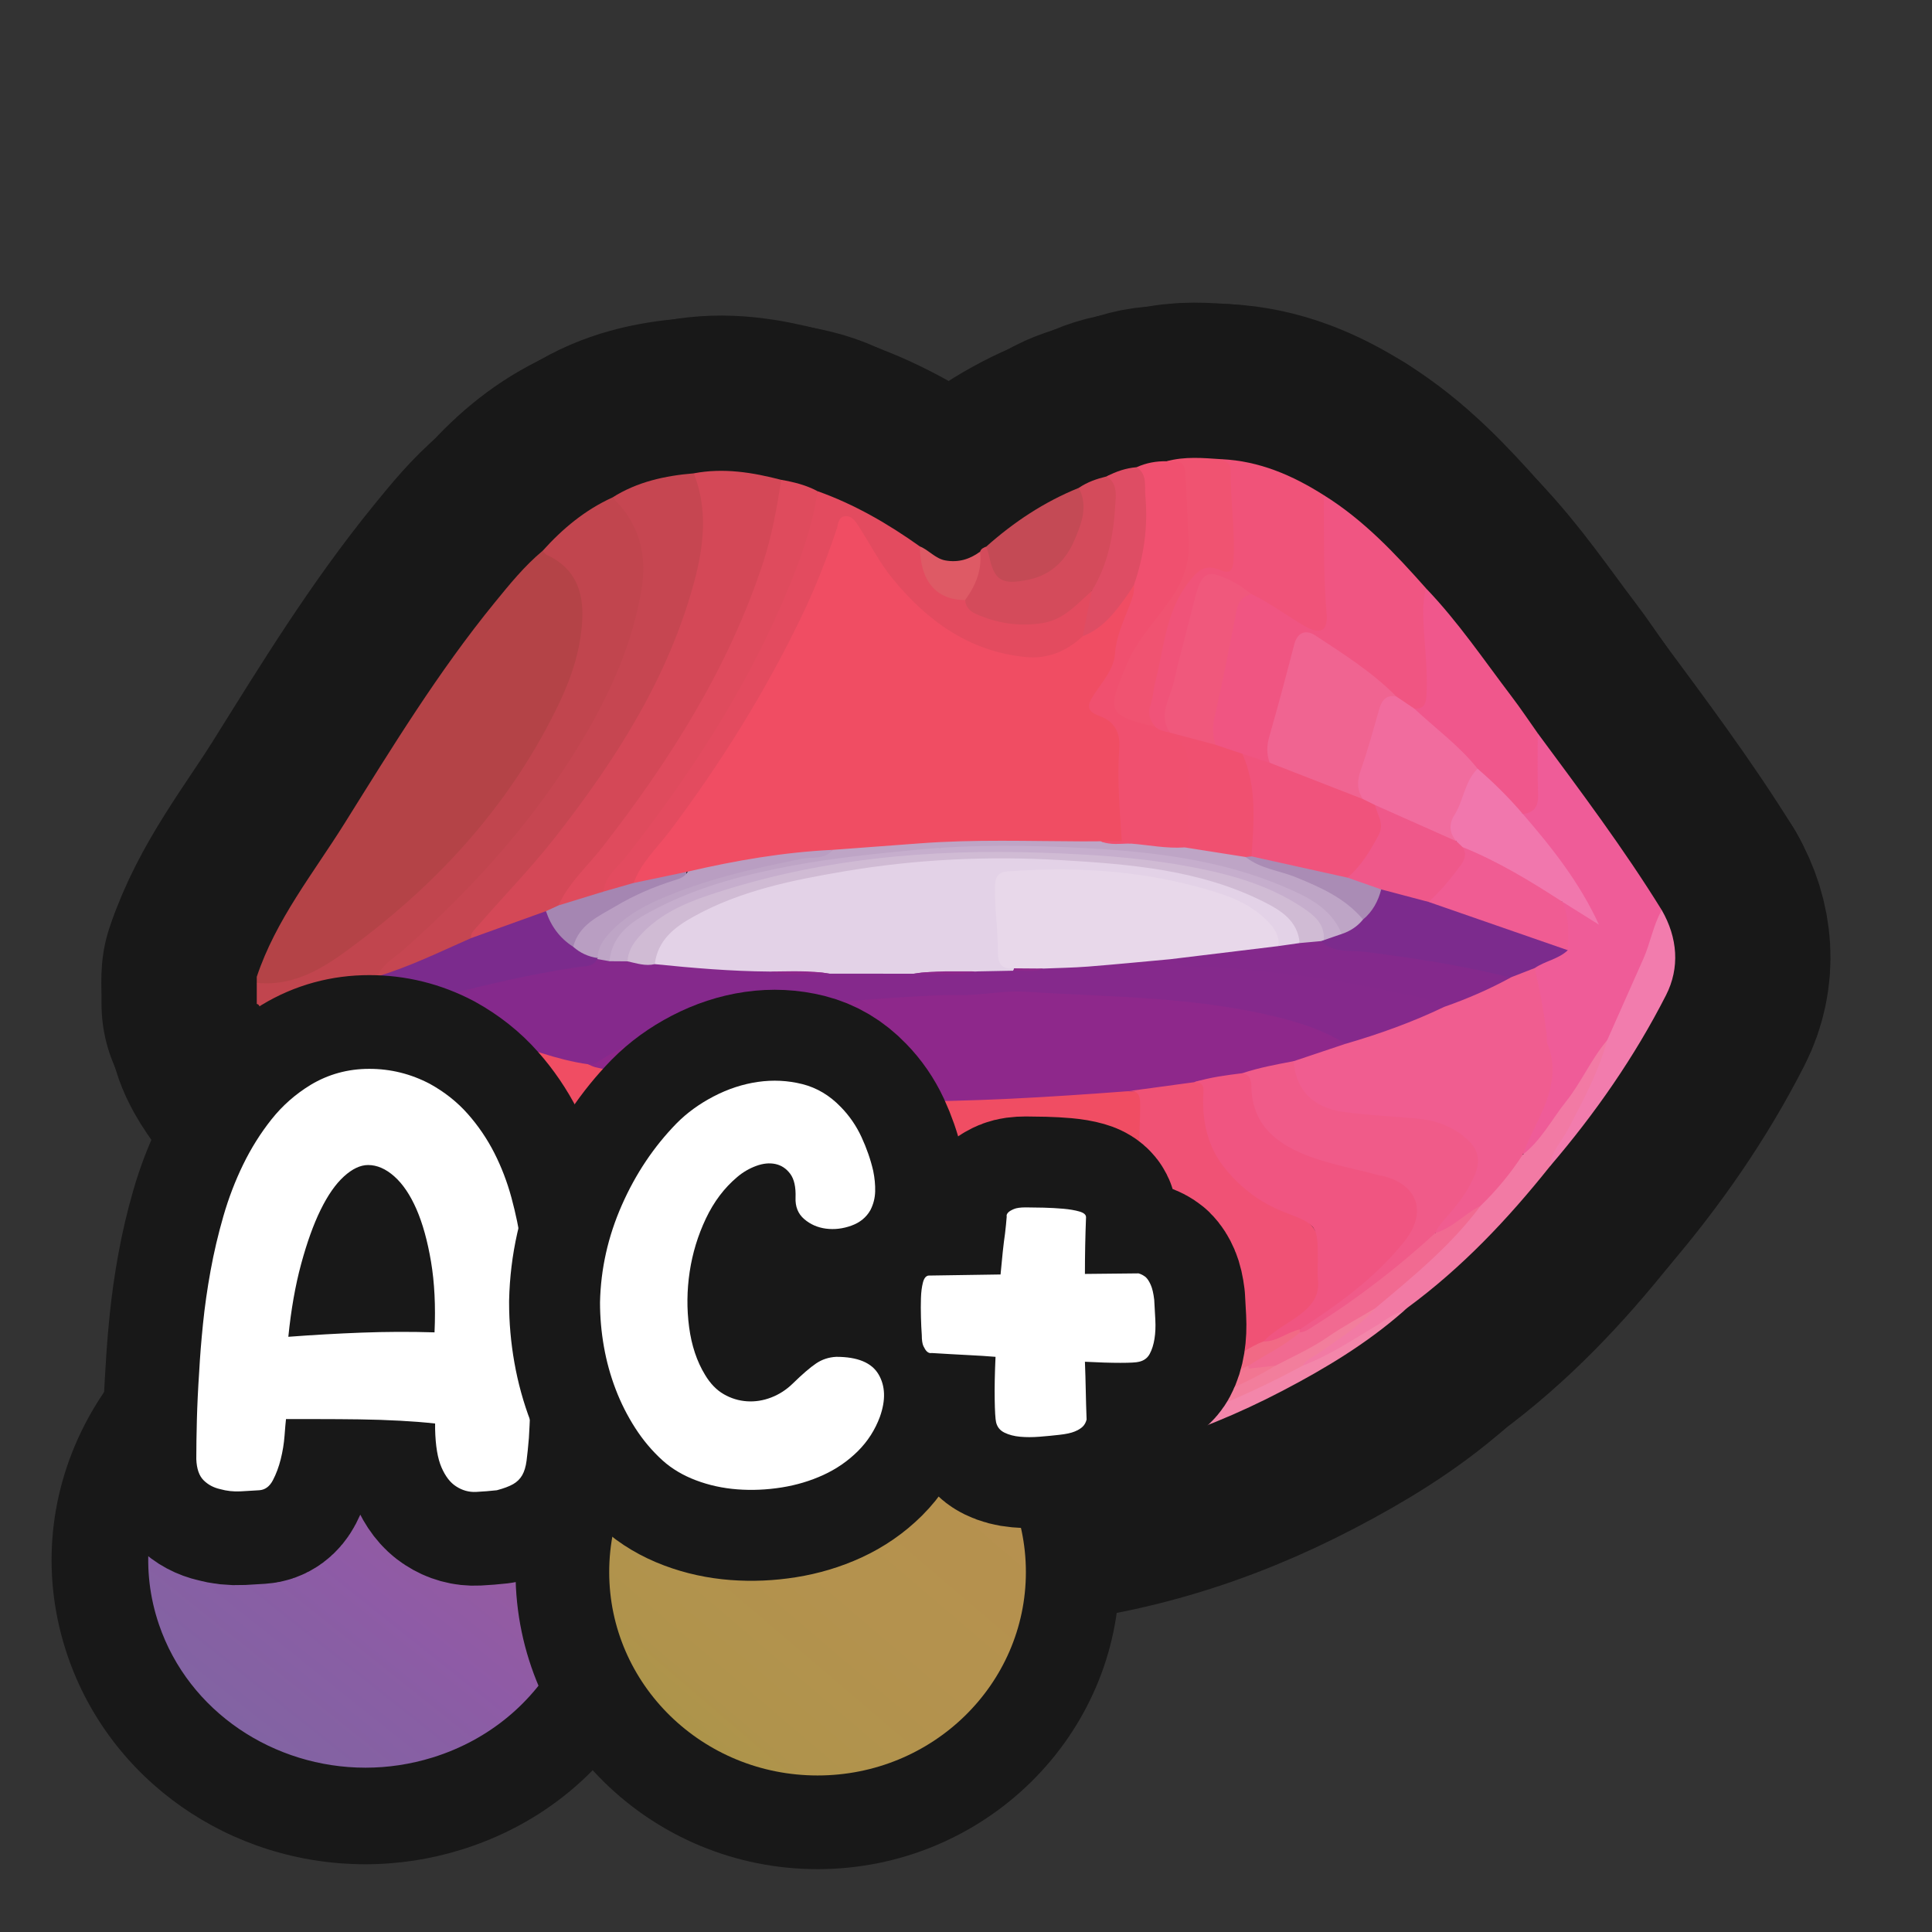 <?xml version="1.0" encoding="UTF-8"?>
<svg xmlns="http://www.w3.org/2000/svg" width="280" height="280" xmlns:xlink="http://www.w3.org/1999/xlink" viewBox="0 0 280 280">
  <rect x="0" y="0" width="280" height="280" fill="#333333" stroke="none"/>
  <defs>
    <linearGradient id="A4" x1="26.015" y1="259.895" x2="76.735" y2="196.367" gradientUnits="userSpaceOnUse">
      <stop offset="0" stop-color="#7d67a2"/>
      <stop offset=".385" stop-color="#895ea4"/>
      <stop offset=".489" stop-color="#8e5ba6"/>
      <stop offset=".842" stop-color="#9a5c9d"/>
      <stop offset="1" stop-color="#a25d99"/>
    </linearGradient>
    <linearGradient id="C5" x1="77.924" y1="275.358" x2="164.895" y2="173.457" gradientUnits="userSpaceOnUse">
      <stop offset="0" stop-color="#91a23d"/>
      <stop offset=".036" stop-color="#979f40"/>
      <stop offset=".159" stop-color="#a79747"/>
      <stop offset=".298" stop-color="#b0934c"/>
      <stop offset=".481" stop-color="#b4924e"/>
      <stop offset=".748" stop-color="#b7904f"/>
      <stop offset=".957" stop-color="#c08b55"/>
      <stop offset="1" stop-color="#c48a57"/>
    </linearGradient>
  </defs>
  <g id="General">
    <a xlink:href="https://www.notion.so/dmmnotes/discourse-management-procedures-93edc17e0c134c24a91fd93fd090b174?pvs=4">
      <g>
        <g>
          <path d="M37.213,141.565c2.755-8.265,8.203-15.011,12.731-22.251,6.841-10.941,13.579-21.976,21.767-32.004,2.15-2.634,4.301-5.293,6.939-7.487,3.935,1.226,6.125,4.16,6.286,8.466.176,4.709-1.211,9.102-3.14,13.271-5.464,11.807-13.489,21.691-23.205,30.273-3.449,3.046-7.111,5.783-10.971,8.272-2.296,1.481-4.722,2.581-7.485,2.788-1.007.075-2.043.306-2.922-.454v-.874Z" fill="none" stroke="#181818" stroke-linecap="round" stroke-linejoin="round" stroke-width="45"/>
          <path d="M37.213,142.439c5.948.603,10.429-2.672,14.746-5.93,12.319-9.299,22.381-20.576,29.084-34.608,1.812-3.794,3.12-7.794,3.341-12.048.217-4.169-1.063-7.565-5.137-9.428-.24-.11-.4-.396-.597-.601,2.884-3.21,6.146-5.925,10.107-7.725,3.611,2.098,4.658,5.58,4.893,9.391.346,5.599-1.513,10.765-3.595,15.809-4.062,9.841-10.078,18.467-17.009,26.479-5.094,5.888-10.661,11.307-16.571,16.373-.56.48-.982,1.064-1.485,1.584-.573.555-1.281.905-1.965,1.292-.628.352-1.326.641-1.821,1.147-3.206,3.283-7.323,3.22-11.439,3.178-.798-.008-1.609-.057-1.989-.961-.178-.304-.07-.789-.564-.895v-3.058Z" fill="none" stroke="#181818" stroke-linecap="round" stroke-linejoin="round" stroke-width="45"/>
          <path d="M133.76,213.638c-.009-.132-.023-.264-.043-.394.395-.489.956-.643,1.533-.669,2.798-.127,5.598-.13,8.395.002.577.027,1.139.182,1.527.679-.015.128-.033.255-.053.382h-11.358Z" fill="none" stroke="#181818" stroke-linecap="round" stroke-linejoin="round" stroke-width="45"/>
          <path d="M100.551,68.599c4.309-.821,8.506-.138,12.674.944.603.642.278,1.373.183,2.071-.952,6.967-3.127,13.581-6.041,19.938-6.061,13.222-14.114,25.174-23.487,36.261-.939,1.11-1.775,2.296-2.591,3.498-.528.63-1.296.856-2,1.193-2.724.991-5.449,1.979-8.147,3.045-.913.361-1.851.916-2.917.455-.649-1.143.297-1.736.877-2.413,3.776-4.408,7.854-8.55,11.412-13.154,7.003-9.061,13.188-18.593,17.351-29.328,1.688-4.354,2.872-8.834,3.382-13.482.24-2.19-.022-4.344-.521-6.482-.193-.83-.591-1.666-.176-2.545Z" fill="none" stroke="#181818" stroke-linecap="round" stroke-linejoin="round" stroke-width="45"/>
          <path d="M100.551,68.599c2.056,5.238,1.462,10.508.052,15.736-3.746,13.89-11.313,25.704-20.058,36.904-3.569,4.571-7.616,8.698-11.399,13.068-.428.494-.962.908-.894,1.659-.029.831-.711,1.043-1.295,1.276-3.366,1.344-6.65,2.885-10.031,4.191-.71.274-1.469.741-2.238.083.719-1.788,2.431-2.659,3.749-3.83,10.736-9.533,20.178-20.101,27.255-32.693,3.473-6.18,6.129-12.627,7.288-19.618.842-5.078-.385-9.624-4.221-13.277,3.601-2.28,7.619-3.153,11.794-3.499Z" fill="none" stroke="#181818" stroke-linecap="round" stroke-linejoin="round" stroke-width="45"/>
          <path d="M191.858,71.765c5.779,3.592,10.369,8.489,14.834,13.523.272,5.221.901,10.428.606,15.669-.061,1.089-.529,1.945-1.742,2.144-1.472-.004-2.336-1.142-3.432-1.847-3.364-2.998-7.075-5.545-10.774-8.097-1.946-1.343-2.824-.979-3.471,1.255-1.23,4.249-2.298,8.544-3.478,12.807-.317,1.146.202,2.325-.343,3.416-1.573.56-2.828-.542-4.244-.808-1.389-.579-3.016-.667-4.065-1.956-.705-1.121-.669-2.327-.432-3.566,1.033-5.398,2.415-10.722,3.433-16.124.27-1.43,1.05-2.361,2.614-2.422,2.408.514,4.221,2.151,6.28,3.327,1.1.629,2.271,1.968,3.481,1.158,1.148-.768.608-2.433.439-3.679-.586-4.329-.207-8.67-.286-13.004-.012-.644.024-1.315.578-1.796Z" fill="none" stroke="#181818" stroke-linecap="round" stroke-linejoin="round" stroke-width="45"/>
          <path d="M222.86,106.268c6.205,8.394,12.476,16.741,17.974,25.63-.102,2.515-1.219,4.746-2.087,7.022-1.551,4.064-3.401,8.006-5.458,11.845-3.115,5.175-6.385,10.25-10.204,14.94-.607.746-1.043,2.277-2.615,1.357-.164-1.024.415-1.823.835-2.654.921-1.823,1.664-3.717,2.416-5.612.753-1.896.697-3.76.369-5.769-.678-4.154-1.558-8.283-1.879-12.491.354-1.2,1.514-1.404,2.406-1.947.704-.429,1.695-.475,1.978-1.47.256-2.072-.047-4.097-.476-6.112.576-1.017,1.25-.338,1.817-.039,1.013.534,1.915,1.257,3.089,2.026-2.745-4.856-5.95-9.087-9.396-13.151-.554-.654-1.607-1.246-.668-2.361,1.04-.772,1.313-1.846,1.3-3.075-.019-1.889-.027-3.779.008-5.668.016-.858-.102-1.765.59-2.469Z" fill="none" stroke="#181818" stroke-linecap="round" stroke-linejoin="round" stroke-width="45"/>
          <path d="M118.485,71.186c5.356,1.902,10.216,4.723,14.827,8.005.565.642.508,1.475.695,2.235.772,3.141,2.771,4.933,5.977,5.377,4.01,4.089,11.366,4.203,15.912.292.704-.606,1.152-1.767,2.437-1.413.472,2.246-.659,4.247-.968,6.373-2.369,3.252-5.718,3.987-9.455,3.575-8.052-.887-13.946-5.405-18.936-11.391-1.777-2.132-3.113-4.559-4.522-6.937-.396-.668-.795-1.58-1.697-1.522-1.005.064-.985,1.139-1.234,1.848-4.66,13.282-11.552,25.372-19.518,36.912-3.225,4.672-6.882,9.014-10.092,13.693-1.375.823-2.809,1.429-4.466,1.199-.89-1.54.343-2.47,1.108-3.416,4.71-5.826,9.128-11.862,13.15-18.181,5.866-9.218,11.052-18.774,14.408-29.236.793-2.471,1.118-5.094,2.377-7.415Z" fill="none" stroke="#181818" stroke-linecap="round" stroke-linejoin="round" stroke-width="45"/>
          <path d="M164.726,67.712c1.387-.626,2.845-.897,4.362-.862,2.737-.376,2.93-.139,3.294,2.506.418,3.036.251,6.084.449,9.116.218,3.324-.901,6.104-2.734,8.727-1.953,2.794-4.035,5.496-5.792,8.428-.873,1.456-1.45,2.996-1.805,4.639-.473,2.19-.147,2.818,1.974,3.644.878.342,1.773.642,2.674.923.862.34,1.746.625,2.595,1.008.228.104.443.226.656.357,1.747,1.126,2.46,2.756,2.447,4.799-.02,3.118.021,6.236-.018,9.354-.012.994.101,2.073-.93,2.741-2.611.824-5.159-.065-7.733-.289-.614-.183-1.227-.373-1.711-.826-.796-2.745-.913-5.566-.906-8.4.004-1.82-.044-3.641.011-5.458.05-1.634-.599-2.716-2.027-3.543-2.66-1.542-2.78-2.183-1.097-4.822,1.419-2.225,2.567-4.484,2.893-7.204.328-2.737,2.247-5.049,2.515-7.86,1.587-5.592,2.259-11.232.881-16.978Z" fill="none" stroke="#181818" stroke-linecap="round" stroke-linejoin="round" stroke-width="45"/>
          <path d="M169.585,106.176c-.773-.176-1.576-.278-2.187-.865-1.269-.598-1.528-1.646-1.283-2.907.831-4.271,1.623-8.555,2.8-12.743.693-2.465,2.301-4.505,3.696-6.614.864-1.306,2.202-1.526,3.678-1.15.975.249,1.798.108,1.824-1.135.1-4.77.142-9.538-1.074-14.21,5.462.253,10.28,2.332,14.817,5.213.054,5.717-.102,11.434.402,17.148.226,2.566-.897,3.174-3.267,1.772-2.549-1.509-4.943-3.28-7.614-4.594-1.403-.214-2.484-1.161-3.764-1.656-2.314-.895-3.095-.631-3.688,1.723-1.401,5.568-2.606,11.187-4.427,16.64-.396,1.187.715,2.243.084,3.379Z" fill="none" stroke="#181818" stroke-linecap="round" stroke-linejoin="round" stroke-width="45"/>
          <path d="M118.485,71.186c-.7,4.915-2.361,9.557-4.237,14.104-5.851,14.176-14.124,26.896-23.561,38.918-1.213,1.546-3.024,2.787-3.234,5.009-1.949,1.383-4.037,2.31-6.507,2,1.478-3.295,4.199-5.667,6.359-8.446,9.791-12.596,18.255-25.921,23.279-41.197,1.288-3.918,2.007-7.967,2.641-12.031,1.825.318,3.613.756,5.26,1.644Z" fill="none" stroke="#181818" stroke-linecap="round" stroke-linejoin="round" stroke-width="45"/>
          <path d="M222.86,106.268c.007,2.962-.062,5.927.05,8.885.063,1.678-.52,2.619-2.204,2.818-2.727-1.626-4.497-4.288-6.854-6.316-2.425-2.694-5.258-4.955-7.872-7.449-.435-.415-1.176-.677-1.015-1.512,1.526.102,1.705-.821,1.777-2.076.23-3.99-.459-7.934-.477-11.91-.005-1.169.087-2.305.426-3.421,4.632,4.827,8.363,10.369,12.395,15.67,1.314,1.727,2.518,3.538,3.773,5.31Z" fill="none" stroke="#181818" stroke-linecap="round" stroke-linejoin="round" stroke-width="45"/>
          <path d="M145.172,213.256c-3.818-.004-7.637-.009-11.455-.013-14.219-.947-27.66-4.653-40.259-11.346,1.059-.911,2.083-.227,3.058.135,8.885,3.293,17.909,6.057,27.341,7.289,8.746,1.143,17.496,1.438,26.294.47,12.9-1.419,24.967-5.4,36.408-11.423.579-.305,1.169-.59,1.78-.823,4.045-1.6,7.662-3.983,11.379-6.193,1.08-.642,2.019-1.996,3.618-1.258-5.281,4.631-11.257,8.226-17.444,11.46-12.765,6.671-26.281,10.813-40.721,11.701Z" fill="none" stroke="#181818" stroke-linecap="round" stroke-linejoin="round" stroke-width="45"/>
          <path d="M158.224,85.657c-2.145,1.889-4.024,4.147-7.109,4.641-3.397.544-6.636.049-9.733-1.345-.765-.344-1.45-.988-1.507-1.987.576-2.384,1.621-4.623,2.168-7.015.14-.44.52-.586.898-.736.813.445.846,1.287,1.054,2.047.548,2.006,1.528,2.68,3.675,2.434,4.047-.464,6.508-2.87,7.902-6.553.788-2.082.821-4.25.766-6.431,1.231-.845,2.614-1.321,4.05-1.668.888-.462,1.243.154,1.359.81.974,5.533.1,10.729-2.961,15.497-.117.182-.358.231-.56.307Z" fill="none" stroke="#181818" stroke-linecap="round" stroke-linejoin="round" stroke-width="45"/>
          <path d="M177.04,66.553c.518.418,1.315.458,1.305,1.491-.042,4.351.671,8.677.431,13.042-.073,1.338-.328,2.239-1.898,1.541-2.316-1.028-3.459.214-4.772,1.962-3.215,4.28-3.425,9.458-4.694,14.322-.273,1.046-.28,2.176-.648,3.179-.467,1.271-.131,2.257.633,3.221-7.291-1.649-6.817-2.453-4.124-8.982,1.313-3.183,3.722-5.855,5.795-8.651,2.024-2.73,3.417-5.592,3.21-9.219-.19-3.323-.289-6.657-.493-9.985-.123-2.002-1.55-1.503-2.698-1.624,2.627-.731,5.291-.473,7.952-.298Z" fill="none" stroke="#181818" stroke-linecap="round" stroke-linejoin="round" stroke-width="45"/>
          <path d="M203.336,190.096c-1.395.229-2.423,1.167-3.579,1.855-3.575,2.126-7.029,4.475-10.952,5.963-.137-1.222.934-1.495,1.643-1.982,2.952-2.029,5.953-3.987,8.454-6.591,3.917-3.402,7.928-6.695,11.528-10.455,1.35-1.41,2.535-2.952,3.865-4.37,1.563-1.877,3.257-3.642,4.721-5.604.462-.618.801-1.396,1.681-1.581,2.669-2.073,4.188-5.084,6.241-7.659,2.241-2.809,3.66-6.173,5.992-8.924.723.859.162,1.666-.148,2.442-1.973,4.935-4.162,9.764-7.227,14.142-.379.541-.53,1.198-.938,1.718-6.078,7.628-12.738,14.67-20.63,20.47-.232.171-.434.383-.65.576Z" fill="none" stroke="#181818" stroke-linecap="round" stroke-linejoin="round" stroke-width="45"/>
          <path d="M224.616,169.05c.181-2.142,1.728-3.627,2.651-5.405,2.169-4.18,4.432-8.309,5.662-12.898,1.747-3.934,3.492-7.869,5.243-11.802,1.023-2.298,1.411-4.836,2.663-7.047,2.309,4.006,2.638,8.369.619,12.329-4.562,8.948-10.29,17.182-16.837,24.823Z" fill="none" stroke="#181818" stroke-linecap="round" stroke-linejoin="round" stroke-width="45"/>
          <path d="M156.337,70.711c1.404,2.602.414,5.125-.57,7.46-1.246,2.956-3.335,5.151-6.758,5.853-3.795.779-4.927.173-5.69-3.563-.087-.424-.25-.832-.378-1.247,4.002-3.565,8.41-6.488,13.396-8.503Z" fill="none" stroke="#181818" stroke-linecap="round" stroke-linejoin="round" stroke-width="45"/>
          <path d="M158.224,85.657c2.341-3.8,3.153-8.061,3.404-12.399.08-1.376.39-3.182-1.242-4.215,1.364-.714,2.795-1.206,4.339-1.331,1.584.997,1.136,2.778,1.263,4.119.417,4.399-.19,8.75-1.65,12.952-.818,2.934-2.849,4.966-5.141,6.766-.619.486-1.282,1.298-2.285.657.437-2.183.874-4.366,1.311-6.549Z" fill="none" stroke="#181818" stroke-linecap="round" stroke-linejoin="round" stroke-width="45"/>
          <path d="M142.043,79.951c.308,2.657-.644,4.924-2.168,7.015-4.21-.017-6.517-2.749-6.563-7.774,1.317.526,2.235,1.77,3.703,2.032,1.874.335,3.526-.165,5.029-1.273Z" fill="none" stroke="#181818" stroke-linecap="round" stroke-linejoin="round" stroke-width="45"/>
          <path d="M199.288,189.617c-2.304,2.657-5.3,4.442-8.115,6.458-.813.582-1.83.904-2.368,1.84-10.013,5.417-20.517,9.54-31.762,11.487-8.277,1.433-16.596,1.846-25.049,1.304-11.766-.754-22.978-3.527-33.997-7.454-1.481-.528-2.847-1.511-4.539-1.353-9.118-4.484-17.489-10.06-24.9-17.037.892-.689,1.452.037,2.089.48,6.207,4.318,12.412,8.653,19.21,12.009,9.036,4.462,18.497,7.679,28.41,9.62,7.155,1.401,14.38,2.164,21.632,2.097,13.37-.124,26.237-2.838,38.42-8.506,2.044-.951,4.149-1.769,6.097-2.913,4.468-2.273,8.793-4.789,12.92-7.644.559-.387,1.16-.98,1.951-.388Z" fill="none" stroke="#181818" stroke-linecap="round" stroke-linejoin="round" stroke-width="45"/>
          <path d="M184.871,197.916c-5.436,3.274-11.342,5.466-17.346,7.387-4.613,1.476-9.313,2.653-14.125,3.317-1.643.226-3.284.506-4.936.628-19.052,1.403-37.314-1.656-54.784-9.503-8.585-3.857-16.399-8.916-23.92-14.493-.373-.277-.743-.438-1.202-.39-1.264-.246-1.785-1.411-2.602-2.178-5.111-4.805-10.082-9.747-14.357-15.337,1.406-.684,2.191.305,2.914,1.181,6.713,8.128,14.552,15.022,23.261,20.9,12.756,8.609,26.72,14.332,41.889,17.119,8.334,1.531,16.734,2.062,25.163,1.651,12.293-.598,23.874-3.997,34.815-9.605.453-.232.904-.47,1.393-.628,1.278-.089,2.548-.996,3.838-.047Z" fill="none" stroke="#181818" stroke-linecap="round" stroke-linejoin="round" stroke-width="45"/>
          <path d="M50.218,165.635c-.805-.551-1.345-1.309-1.72-2.195.794-.751,1.587-.44,2.381-.005,5.274,3.393,8.826,8.578,13.265,12.844,13.049,12.542,28.254,21.248,45.592,26.293,7.694,2.239,15.566,3.602,23.56,3.94,12.419.525,24.666-.528,36.441-4.933.923-.345,1.88-.892,2.912-.252.213.871-.532.926-1.018,1.117-9.415,3.702-19.147,5.755-29.295,5.978-12.606.276-24.899-1.386-36.891-5.29-12.645-4.116-24.165-10.326-34.592-18.564-6.066-4.792-11.639-10.103-16.542-16.091-1.109-1.354-2.867-1.699-4.092-2.843Z" fill="none" stroke="#181818" stroke-linecap="round" stroke-linejoin="round" stroke-width="45"/>
          <path d="M50.218,165.635c2.581.268,4.06,2.203,5.545,3.925,6.815,7.903,14.58,14.684,23.274,20.454,11.935,7.921,24.987,13.123,38.939,16.084,9.41,1.997,18.995,2.275,28.557,1.797,8.647-.433,16.981-2.617,25.046-5.769.388-.152.71-.474,1.062-.717,2.549-1.629,5.235-2.945,8.211-3.602.215.151.246.334.092.548-5.087,3.189-10.714,5.117-16.373,6.946-10.001,3.232-20.334,3.989-30.727,3.479-13.118-.644-25.773-3.56-37.874-8.774-8.51-3.667-16.488-8.246-23.804-13.915-6.597-5.112-12.867-10.604-18.029-17.232-.662-.85-1.46-1.395-2.536-1.512-.606-.452-1.127-.974-1.382-1.71Z" fill="none" stroke="#181818" stroke-linecap="round" stroke-linejoin="round" stroke-width="45"/>
          <path d="M37.777,146.392c4.221.447,8.479,1.254,12.132-1.973.9-.795,2.035-1.322,3.063-1.972,1.635.657,3.611.739,4.496,2.664-2.78,3.167-5.396,6.597-10.26,6.458-2.792-1.993-5.996-3.113-9.165-4.307-.088-.29-.176-.581-.265-.871Z" fill="none" stroke="#181818" stroke-linecap="round" stroke-linejoin="round" stroke-width="45"/>
          <path d="M44.546,158.21c-1.43-1.63-2.645-3.412-3.705-5.301,2.309-1.181,4.254.211,6.303.882,2.056,1.345,3.904,2.912,5.259,5.001.157.593.141,1.158-.276,1.655-2.811.218-5.085-1.385-7.581-2.237Z" fill="none" stroke="#181818" stroke-linecap="round" stroke-linejoin="round" stroke-width="45"/>
          <path d="M47.258,154.228c-2.126-.501-4.152-1.492-6.417-1.319-1.274-1.713-2.529-3.436-2.8-5.647,3.571.129,6.48,1.819,9.218,3.912.741,1.018.804,2.036-.001,3.053Z" fill="none" stroke="#181818" stroke-linecap="round" stroke-linejoin="round" stroke-width="45"/>
          <path d="M44.546,158.21c2.751-.15,4.945,1.653,7.513,2.142,1.252.563,2.302,1.294,2.36,2.848-.676.952-1.656,1.11-2.723,1.036-.338-.068-.656-.183-.938-.387-.7-.435-1.466-.506-2.262-.41-1.525-1.586-2.831-3.337-3.951-5.229Z" fill="none" stroke="#181818" stroke-linecap="round" stroke-linejoin="round" stroke-width="45"/>
          <path d="M57.458,144.969c-1.34-1.117-3.339-1.062-4.487-2.521.572-.31,1.143-.621,1.715-.931,4.697-1.422,9.092-3.58,13.565-5.55,3.625-1.305,7.251-2.61,10.876-3.915,1.394,1.607,2.425,3.53,4.196,4.808,1.013.863,2.452,1.04,3.351,2.088.038.231-.004.443-.123.644-.835.98-2.041,1.032-3.167,1.213-6.73,1.081-13.367,2.585-19.955,4.321-.982.259-1.955.537-2.861,1.011-1.263.215-2.308-.156-3.111-1.168Z" fill="none" stroke="#181818" stroke-linecap="round" stroke-linejoin="round" stroke-width="45"/>
          <path d="M83.074,137.217c-1.941-1.244-3.228-2.989-3.946-5.166.606-.278,1.212-.557,1.818-.834,2.169-.666,4.338-1.332,6.507-1.999,1.457-.418,2.913-.835,4.37-1.253,2.331-1.51,4.928-1.96,7.648-1.926.032,1.351-.009,1.478-1.65,2.063-2.945,1.049-5.794,2.297-8.544,3.785-2.459,1.33-4.502,3.127-6.202,5.331Z" fill="none" stroke="#181818" stroke-linecap="round" stroke-linejoin="round" stroke-width="45"/>
          <path d="M184.01,110.543c-.456-1.259-.437-2.471-.055-3.793,1.279-4.431,2.454-8.892,3.615-13.355.488-1.878,1.777-2.146,3.09-1.28,4.078,2.692,8.236,5.301,11.698,8.818-1.237.745-1.918,1.808-2.248,3.245-.403,1.753-.857,3.51-1.51,5.194-.813,2.096-1.373,4.215-1.014,6.488-.559.371-1.118.176-1.654-.036-3.485-1.381-6.968-2.767-10.472-4.101-.599-.228-1.234-.459-1.451-1.179Z" fill="none" stroke="#181818" stroke-linecap="round" stroke-linejoin="round" stroke-width="45"/>
          <path d="M184.01,110.543c4.508,1.756,9.016,3.512,13.524,5.268.877-.148,1.547.202,2.09.864,1.492,2.122,1.244,4.226-.205,6.215-1.247,1.711-2.016,3.88-4.251,4.713-2.501.079-4.79-.958-7.195-1.395-1.555-.283-3.116-.578-4.657-.941-.832-.196-1.729-.331-2.17-1.238.209-3.337-.673-6.65-.344-9.967.172-1.733-1.189-3.113-.741-4.812l3.949,1.295Z" fill="none" stroke="#181818" stroke-linecap="round" stroke-linejoin="round" stroke-width="45"/>
          <path d="M199.284,116.674c-.584-.288-1.167-.576-1.751-.863-.941-1.366-.844-2.724-.3-4.27.996-2.834,1.794-5.74,2.615-8.632.373-1.315.933-2.255,2.51-1.976.869.587,1.739,1.174,2.608,1.762,3.084,2.881,6.526,5.384,9.182,8.717-.314,1.841-1.337,3.418-2.055,5.089-.778,1.811-1.447,3.519-1.001,5.501-.408.26-.854.232-1.247.041-3.247-1.581-6.602-2.934-9.809-4.599-.327-.17-.539-.474-.751-.769Z" fill="none" stroke="#181818" stroke-linecap="round" stroke-linejoin="round" stroke-width="45"/>
          <path d="M169.585,106.176c-1.798-2.519-.054-4.831.484-7.178.903-3.933,1.991-7.824,2.962-11.742,1.14-4.599,1.87-4.958,6.036-2.742.818.435,1.543,1.047,2.311,1.577-1.233.315-1.91,1.061-2.163,2.355-1.023,5.234-2.04,10.471-3.233,15.668-.313,1.365-.179,2.557.154,3.817-1.711.616-3.149-.354-4.65-.852-.652-.216-1.25-.634-1.904-.894l.002-.008Z" fill="none" stroke="#181818" stroke-linecap="round" stroke-linejoin="round" stroke-width="45"/>
          <path d="M169.583,106.184c2.185.582,4.369,1.164,6.554,1.746,1.308.439,2.616.878,3.923,1.318,2.123,4.806,1.653,9.841,1.32,14.865-.272.312-.632.444-1.025.512-2.58.023-5.081-.639-7.627-.919-.489-.054-.985-.252-1.026-.894.725-.528.489-1.31.494-2.004.021-3.043-.14-6.096.056-9.126.159-2.449-.677-4.199-2.668-5.498Z" fill="none" stroke="#181818" stroke-linecap="round" stroke-linejoin="round" stroke-width="45"/>
          <path d="M220.696,167.33c-1.756,2.712-3.809,5.181-6.124,7.432-1.572,1.235-2.819,2.89-4.743,3.669-.628.254-1.224.899-1.925.139-.106-1.073.621-1.731,1.225-2.447,1.408-1.668,2.774-3.368,3.736-5.343,1.204-2.469.883-4.005-1.264-5.743-1.867-1.511-4.086-2.086-6.442-2.379-3.457-.43-6.97-.226-10.397-.945-2.306-.484-4.526-1.173-6.064-3.128-1.098-1.397-1.981-2.886-1.45-4.791,1.016-1.374,2.685-1.28,4.079-1.799,1.153-.429,2.338-.772,3.497-1.188,4.877-1.469,9.608-3.339,14.328-5.235,3.249-1.377,6.497-2.759,9.658-4.336,1.188-.4,2.212-1.442,3.634-.945.712,3.303,1.38,6.614,1.743,9.978.031.288-.073.616.03.866,2.082,5.057-.375,9.291-2.433,13.603-.403.845-.728,1.727-1.088,2.592Z" fill="none" stroke="#181818" stroke-linecap="round" stroke-linejoin="round" stroke-width="45"/>
          <path d="M222.444,140.291c-1.13.44-2.26.88-3.39,1.32-1.079.409-2.144.183-3.215-.057-6.894-1.545-13.88-2.509-20.889-3.335-1.28-.151-2.649-.155-3.547-1.346-.107-.225-.1-.451.02-.67.725-.762,1.751-.885,2.665-1.245,1.261-.395,2.291-1.159,3.234-2.057,1.31-1.213,1.645-3.116,3.03-4.276,2.423-.066,4.536,1.168,6.837,1.622,5.842,1.928,11.605,4.084,17.455,5.989.956.312,1.976.536,2.575,1.48-1.358,1.292-3.274,1.549-4.776,2.575Z" fill="none" stroke="#181818" stroke-linecap="round" stroke-linejoin="round" stroke-width="45"/>
          <path d="M211.077,121.919c-1.014-1.188-1.141-2.44-.297-3.78,1.343-2.131,1.474-4.87,3.367-6.729,2.35,2.023,4.543,4.203,6.559,6.56,4.248,4.909,8.258,9.985,11.022,16.041-1.785-1.118-3.569-2.237-5.354-3.355-.734.274-1.234-.235-1.765-.562-4.112-2.532-8.343-4.847-12.684-6.963-.41-.314-.995-.509-.848-1.212Z" fill="none" stroke="#181818" stroke-linecap="round" stroke-linejoin="round" stroke-width="45"/>
          <path d="M211.966,122.767c5.114,2.062,9.796,4.911,14.408,7.889,1.108,2.254.914,4.664.846,7.059-6.726-2.334-13.453-4.668-20.179-7.002.499-1.317,1.46-2.304,2.401-3.295,1.261-1.329,2.3-2.766,2.524-4.651Z" fill="none" stroke="#181818" stroke-linecap="round" stroke-linejoin="round" stroke-width="45"/>
          <path d="M99.68,126.321c-2.619.548-5.239,1.096-7.858,1.645,1.106-2.99,3.455-5.126,5.304-7.59,7.327-9.765,13.77-20.068,19.058-31.07,1.975-4.11,3.654-8.36,5.093-12.698.233-.702.208-1.744,1.282-1.797.91-.045,1.411.727,1.834,1.375,1.662,2.542,3.009,5.28,4.95,7.652,5.042,6.163,11.125,10.57,19.284,11.385,3.179.318,5.958-.819,8.287-3.016,2.964-1.138,4.751-3.549,6.493-6.007.327-.461.622-.944.932-1.417.119,1.129-.323,2.133-.711,3.145-.848,2.216-1.852,4.33-2.037,6.809-.169,2.266-1.818,4.059-3.042,5.924-.933,1.423-1.231,2.369.772,3.097,2.097.762,3.067,2.251,2.89,4.698-.324,4.476.069,8.962.368,13.438-.922.899-2.099.517-3.176.635-12.835-.045-25.676-.279-38.452,1.321-6.153-.124-12.09,1.384-18.094,2.394-1.046.176-2.103.699-3.176.078Z" fill="none" stroke="#181818" stroke-linecap="round" stroke-linejoin="round" stroke-width="45"/>
          <path d="M120.675,123.167c4.231-.315,8.462-.627,12.692-.946,7.836-.591,15.683-.306,23.526-.283.872.002,1.744-.008,2.615-.013,1.424.525,2.931-.052,4.365.332,2.608.203,5.192.745,7.828.556,2.942.463,5.884.927,8.826,1.39,3.247,1.201,6.632,1.99,9.819,3.388,2.216.972,4.225,2.23,6.086,3.745.597.486,1.344.941,1.108,1.929-.817,1.009-1.861,1.684-3.084,2.095-1.606-1.021-2.447-2.802-4.085-3.862-5.126-3.316-10.849-4.858-16.735-5.934-7.866-1.438-15.779-2.363-23.808-2.228-4.133.069-8.281.312-12.414-.312-2.262-.342-4.397.731-6.658.899-6.658.496-13.268,1.47-19.797,2.922-5.198,1.156-10.249,2.76-15.048,5.081-3.29,1.591-6.032,3.783-7.357,7.365-.761.522-1.405.246-2.007-.3l.065-.145c-.89-1.57.219-2.646,1.054-3.654,2.087-2.523,4.855-4.137,7.828-5.407,7.611-3.251,15.558-5.214,23.769-6.161.486-.056,1.023-.051,1.411-.455Z" fill="none" stroke="#181818" stroke-linecap="round" stroke-linejoin="round" stroke-width="45"/>
          <path d="M163.874,122.256c-1.463-.011-2.948.27-4.365-.332,1.023-.01,2.047-.021,3.07-.031.454.04.952-.073,1.295.363Z" fill="none" stroke="#181818" stroke-linecap="round" stroke-linejoin="round" stroke-width="45"/>
          <path d="M208.026,178.693c2.525-.739,4.248-2.813,6.546-3.931-4.29,5.779-9.825,10.277-15.284,14.854-2.278,1.363-4.634,2.613-6.812,4.121-2.402,1.663-5.043,2.837-7.604,4.178-1.309.146-2.619.292-3.928.438-.001-.146-.003-.291-.004-.437.191-.893.933-1.247,1.636-1.595,2.012-.994,3.72-2.471,5.687-3.532,6.335-3.677,12.178-8.023,17.632-12.905.61-.546,1.059-1.447,2.132-1.191Z" fill="none" stroke="#181818" stroke-linecap="round" stroke-linejoin="round" stroke-width="45"/>
          <path d="M188.373,193.111c-2.255,1.947-4.946,3.219-7.434,4.806-2.752,1.197-5.371,2.71-8.298,3.492-4.922,1.183-9.643,3.081-14.623,4.07-4.326.859-8.694,1.461-13.089,1.567-6.002.144-12.028.347-18.004-.425-9.79-1.265-19.3-3.63-28.478-7.343-11.055-4.473-21.04-10.638-30.055-18.423-4.454-3.847-8.656-7.941-12.425-12.462-1.501-1.8-3.558-2.932-5.208-4.542.292-.001.584-.002.876-.003,3.219.772,4.991,3.374,6.978,5.64,7.844,8.942,17.016,16.251,27.289,22.176,12.239,7.06,25.389,11.536,39.422,13.264,18.051,2.223,35.539.684,51.854-8.178,2.043-.765,3.796-2.136,5.876-2.829,1.876.016,3.303-1.683,5.254-1.379.195.17.216.361.065.571Z" fill="none" stroke="#181818" stroke-linecap="round" stroke-linejoin="round" stroke-width="45"/>
          <path d="M57.458,144.969c.971.317,1.943.633,2.914.95,2.576.488,5.061,1.192,7.09,2.98-3.386,3.783-7.414,6.847-11.367,9.98-1.243.985-2.788,1.21-4.033-.282-1.601-1.456-3.203-2.913-4.804-4.369 0-1.018.001-2.036.001-3.053,1.767.214,3.164-.407,4.553-1.543,1.889-1.545,3.917-2.92,5.645-4.663Z" fill="none" stroke="#181818" stroke-linecap="round" stroke-linejoin="round" stroke-width="45"/>
          <path d="M52.062,158.598c2.919,1.565,4.547-.731,6.344-2.229,2.65-2.21,5.39-4.328,7.771-6.846.314-.332.691-.512,1.149-.522,1.033-.706,1.972-.039,2.887.269,5.095,1.712,10.192,3.412,15.44,4.618,10.307,2.339,20.709,3.901,31.272,4.575,9.169.584,18.333.393,27.49.242,5.137-.085,10.314-.383,15.434-1.102,1.155-.162,2.324-.12,3.488-.086,1.879-.007,2.524,1.061,2.514,2.793-.011,1.89-.002,3.78.008,5.67.011,1.909.161,3.862,1.007,5.542,2.31,4.591,2.492,9.49,2.485,14.448-.005,3.126-.025,6.252.003,9.377.018,1.974-.862,3.326-2.565,4.202-2.072,1.067-4.266,1.84-6.452,2.623-5.834,1.703-11.811,2.284-17.873,2.465-12.942.388-25.525-1.436-37.76-5.675-13.937-4.828-26.255-12.313-37.294-22.099-4.599-4.076-8.256-8.988-12.75-13.12-.216-.199-.289-.501-.415-.762-.729-.876-1.458-1.752-2.187-2.628.001-.585.002-1.17.003-1.755Z" fill="none" stroke="#181818" stroke-linecap="round" stroke-linejoin="round" stroke-width="45"/>
          <path d="M54.246,162.981c2.919,1.44,4.613,4.207,6.621,6.52,4.555,5.25,9.822,9.649,15.333,13.771,11.356,8.494,23.978,14.378,37.729,17.852,10.71,2.706,21.614,3.365,32.585,2.841,4.53-.217,9.037-1.031,13.466-2.12,5.138-1.641,10.389-2.921,15.437-4.85.675-.258,1.365-.548,2.026.048-5.346,3.332-11.28,5.217-17.266,6.95-5.951,1.723-12.063,2.054-18.231,2.278-12.344.448-24.352-1.286-36.046-5.083-11.247-3.651-21.655-9-31.132-16.141-5.342-4.026-10.39-8.371-14.93-13.269-2.596-2.801-4.888-5.887-8.205-7.931.953-.041,1.852-.243,2.612-.866Z" fill="none" stroke="#181818" stroke-linecap="round" stroke-linejoin="round" stroke-width="45"/>
          <path d="M85.249,154.241c-4.574-.629-8.835-2.369-13.204-3.726-1.578-.49-3.147-1.009-4.72-1.515-2.318-1.027-4.636-2.054-6.954-3.081.563-1.054,1.67-1.042,2.616-1.288,6.904-1.796,13.834-3.46,20.908-4.486.884-.128,2.118.006,2.653-1.156.594.105,1.189.211,1.783.316.782-.601,1.691-.545,2.598-.509,1.39.123,2.758.479,4.17.406,5.454.264,10.876,1.011,16.346,1.011,2.936.608,5.901.225,8.853.249,4.01-.025,8.019-.028,12.027-.009,3.085.015,6.176.334,9.247-.221,1.715-.333,3.447-.079,5.17-.149,1.543-.047,3.104.194,4.619-.3,5.62-.283,11.224-.763,16.819-1.36.433-.046.865.013,1.285.134,2.54,1.083,5.274.798,7.917,1.029,10.223.896,20.365,2.233,30.291,4.921.74.2,1.626.327,1.654,1.409-4.626,2.222-9.437,3.947-14.36,5.375-.783-.146-1.575-.208-2.321-.558-6.973-3.272-14.497-4.123-22.017-5.044-7.011-.858-14.071-.935-21.103-1.18-6.297-.219-12.627.301-18.938.68-7.924.475-15.799,1.299-23.61,2.677-4.872.86-9.71,1.892-14.369,3.634-1.442.539-2.788,1.232-4.112,2-.992.575-1.992,1.256-3.247.742Z" fill="none" stroke="#181818" stroke-linecap="round" stroke-linejoin="round" stroke-width="45"/>
          <path d="M120.675,123.167c-1.167,1.462-2.961.997-4.44,1.291-7.09,1.407-14.112,3.01-20.761,5.922-2.664,1.167-5.133,2.673-7.134,4.84-.948,1.027-1.708,2.151-1.726,3.624-1.344-.185-2.523-.731-3.541-1.627.843-3.246,3.714-4.433,6.199-5.908,2.656-1.578,5.51-2.802,8.475-3.731.755-.236,1.524-.477,1.932-1.258,6.914-1.609,13.89-2.813,20.995-3.154Z" fill="none" stroke="#181818" stroke-linecap="round" stroke-linejoin="round" stroke-width="45"/>
          <path d="M211.966,122.767c.636.936.34,1.797-.25,2.602-1.403,1.916-2.903,3.749-4.675,5.344-2.289-.604-4.578-1.209-6.867-1.813-1.835.021-3.673.048-4.887-1.708,1.995-1.709,3.309-3.901,4.526-6.189.864-1.624-.216-2.906-.53-4.329,3.931,1.749,7.862,3.497,11.793,5.246.296.283.593.565.889.848Z" fill="none" stroke="#181818" stroke-linecap="round" stroke-linejoin="round" stroke-width="45"/>
          <path d="M195.288,127.192c1.629.569,3.258,1.138,4.887,1.708-.443,1.717-1.248,3.216-2.634,4.364-2.58-3.085-6.099-4.641-9.711-6.117-2.429-.993-5.167-1.23-7.301-2.945.284-.029.568-.059.852-.088,4.636,1.026,9.272,2.053,13.908,3.079Z" fill="none" stroke="#181818" stroke-linecap="round" stroke-linejoin="round" stroke-width="45"/>
          <path d="M85.249,154.241c.423-.079.928-.035,1.256-.255,6.96-4.665,15.027-5.797,22.999-7.161,7.116-1.217,14.293-1.892,21.51-2.308,2.599-.15,5.203-.358,7.798-.296,3.272.078,6.48-.689,9.758-.485,12.6.787,25.292.678,37.629,3.951,3.076.816,6.066,1.864,8.768,3.602-2.491.835-4.982,1.669-7.472,2.503-2.214,1.661-4.997,1.372-7.459,2.185-2.321.634-4.733.781-7.07,1.329-3.137.681-6.304,1.032-9.518.842-11.43.86-22.861,1.569-34.337,1.469-14.479-.125-28.783-1.623-42.881-4.963-.34-.081-.654-.274-.979-.414Z" fill="none" stroke="#181818" stroke-linecap="round" stroke-linejoin="round" stroke-width="45"/>
          <path d="M180.053,155.536c2.427-.81,4.936-1.268,7.441-1.744.28,4.099,2.714,6.728,7.211,7.357,3.496.489,7.04.628,10.559.951,2.799.257,5.311,1.109,7.453,3.097,1.748,1.621,1.792,3.343.935,5.298-.97,2.211-2.421,4.115-4.014,5.902-.635.712-1.247,1.409-1.613,2.296-5.442,4.992-11.265,9.486-17.52,13.42-.678.427-1.302.921-2.134.998.001-.148.001-.295.002-.443.251-.856,1.034-1.179,1.668-1.64,4.054-2.951,7.98-6.057,11.571-9.566,1.951-1.906,3.145-4.068,2.847-6.969-.148-1.438-.657-2.253-1.971-2.762-1.976-.766-4.043-1.173-6.081-1.695-2.533-.648-5.096-1.205-7.525-2.19-4.546-1.843-7.769-4.794-8.087-10.05-.05-.831-.519-1.5-.744-2.261Z" fill="none" stroke="#181818" stroke-linecap="round" stroke-linejoin="round" stroke-width="45"/>
          <path d="M209.328,145.915c-2.858-1.468-6.036-1.882-9.103-2.531-7.984-1.69-16.086-2.574-24.225-3.257-2.092-.176-4.528.585-6.416-1.108.543-.718,1.384-.768,2.149-.839,4.448-.417,8.85-1.221,13.302-1.59,1.107.02,2.17-.314,3.262-.42,1.05-.018,2.155-.762,3.132.225,1.86,1.817,4.375,1.294,6.553,1.57,6.872.871,13.695,1.925,20.422,3.583.209.052.433.044.65.064-3.117,1.716-6.369,3.129-9.726,4.303Z" fill="none" stroke="#181818" stroke-linecap="round" stroke-linejoin="round" stroke-width="45"/>
          <path d="M191.429,136.395c-1.024.093-2.049.186-3.073.28-3.783-6.728-10.702-7.833-17.244-9.285-10.709-2.376-21.646-2.664-32.546-2.161-9.959.46-19.857,1.721-29.462,4.66-3.084.943-6.015,2.211-8.798,3.804-1.978,1.132-3.773,2.506-4.504,4.837-.158.503-.502.879-.909,1.201-1.36.322-2.64-.126-3.939-.404-.852-1.558.216-2.641,1.026-3.692,2.066-2.678,4.957-4.255,8.009-5.476,7.574-3.033,15.52-4.54,23.57-5.668,3.801-.533,7.626-.906,11.432-1.215,4.896-.397,9.85-.456,14.773-.173,1.817.104,3.63.021,5.44.126,9.405.546,18.743,1.529,27.699,4.692,2.954,1.043,5.828,2.322,8.012,4.689.93,1.008,1.927,2.101.942,3.65-.143.046-.285.092-.428.138Z" fill="none" stroke="#181818" stroke-linecap="round" stroke-linejoin="round" stroke-width="45"/>
          <path d="M191.856,136.257c.186-2.332-1.404-3.607-3.027-4.694-5.295-3.546-11.332-5.073-17.509-6.158-6.714-1.18-13.478-1.591-20.295-1.824-16.474-.563-32.645.886-48.343,6.167-3.733,1.256-7.294,2.887-9.997,5.926-.936,1.052-1.678,2.186-1.732,3.651-.874-.007-1.748-.014-2.622-.021.433-4.244,3.738-6.058,6.924-7.699,6.221-3.203,12.958-4.932,19.815-6.196,5.822-1.073,11.699-1.664,17.589-2.237,8.298-.806,16.631-.698,24.886-.241,9.703.537,19.457,1.691,28.563,5.591,3.401,1.457,6.793,3.061,8.348,6.835-.867.299-1.734.599-2.601.898Z" fill="none" stroke="#181818" stroke-linecap="round" stroke-linejoin="round" stroke-width="45"/>
          <path d="M163.447,158.148c3.204-.435,6.409-.87,9.613-1.306,1.503-.614,1.77.363,1.865,1.485.117,1.372.023,2.75.267,4.125,1.117,6.312,5.28,10.187,10.797,12.439,4.181,1.707,5.86,4.03,5.733,8.646-.109,3.957-1.31,6.656-4.61,8.651-1.308.79-2.662,1.479-3.986,2.23-1.984.68-3.589,2.182-5.683,2.625-4.243,1.387-8.466,2.839-12.805,3.914-1.539.381-3.056.851-4.659.888,2.18-.946,4.365-1.881,6.539-2.842,1.544-.683,2.273-1.774,2.226-3.58-.112-4.286.101-8.582-.079-12.862-.145-3.44-.459-6.855-2.12-10.071-2.013-3.898-1.275-8.234-1.302-12.414-.009-1.344-.294-2.122-1.796-1.928Z" fill="none" stroke="#181818" stroke-linecap="round" stroke-linejoin="round" stroke-width="45"/>
          <path d="M183.126,194.418c1.536-1.668,3.616-2.602,5.378-3.97,1.659-1.288,2.753-2.736,2.502-4.965-.105-.933-.017-1.887-.017-2.832,0-5.019-.09-5.156-4.781-6.952-3.617-1.385-6.61-3.688-8.933-6.701-2.231-2.894-3.007-6.365-2.9-10.027.027-.944.377-2.198-1.314-2.128,2.279-.713,4.635-1.011,6.992-1.307,1.121.196,1.293,1.076,1.309,1.962.095,5.274,3.333,8.073,7.791,9.859,3.5,1.402,7.235,2.012,10.853,3.017.138.038.291.024.431.059,5.051,1.272,6.433,5.28,3.11,9.461-4.186,5.265-9.584,9.146-15.172,12.775-1.815.386-3.296,1.772-5.248,1.75Z" fill="none" stroke="#181818" stroke-linecap="round" stroke-linejoin="round" stroke-width="45"/>
          <path d="M94.892,139.73c.438-3.487,2.837-5.347,5.655-6.905,6.777-3.747,14.227-5.255,21.734-6.53,10.391-1.765,20.898-2.259,31.383-1.646,10.093.591,20.262,1.389,29.541,6.072,2.451,1.237,4.877,2.726,5.15,5.954-1.016.145-2.032.29-3.048.435-1.928-4.342-5.773-6.171-9.959-7.453-6.231-1.908-12.645-2.69-19.141-3.017-2.919-.147-5.81.046-8.708.215-2.392.139-2.541.423-2.669,2.742-.157,2.854.421,5.657.466,8.492.017,1.058.72,1.515,1.48,1.971.203.188.225.396.068.623-1.747.034-3.495.067-5.242.101-3.05.401-6.136-.221-9.18.334-4.057-.001-8.114-.002-12.172-.003-2.898-.529-5.835.039-8.739-.311-5.56-.039-11.092-.511-16.619-1.073Z" fill="none" stroke="#181818" stroke-linecap="round" stroke-linejoin="round" stroke-width="45"/>
          <path d="M147.024,140.338c-1.874.18-2.419-.612-2.405-2.514.022-3.171-.511-6.333-.404-9.528.043-1.281.555-1.906,1.754-1.998,10.393-.792,20.642-.066,30.62,3.122,2.481.793,4.853,1.913,6.791,3.758,1.131,1.077,2.061,2.241,1.927,3.932-5.241.636-10.483,1.273-15.724,1.909-3.974.36-7.945.755-11.923,1.067-2.146.168-4.303.194-6.455.285-1.395.14-2.789.185-4.182-.033Z" fill="none" stroke="#181818" stroke-linecap="round" stroke-linejoin="round" stroke-width="45"/>
          <path d="M132.422,141.117c3.047-.47,6.117-.322,9.18-.334-3.037.755-6.122.184-9.18.334Z" fill="none" stroke="#181818" stroke-linecap="round" stroke-linejoin="round" stroke-width="45"/>
          <path d="M111.511,140.803c2.917-.012,5.84-.189,8.739.311-2.911-.149-5.849.42-8.739-.311Z" fill="none" stroke="#181818" stroke-linecap="round" stroke-linejoin="round" stroke-width="45"/>
          <path d="M147.024,140.338c1.394.011,2.788.022,4.182.032-1.415.649-2.908.203-4.361.311.068-.11.128-.224.179-.344Z" fill="none" stroke="#181818" stroke-linecap="round" stroke-linejoin="round" stroke-width="45"/>
        </g>
        <g>
          <path d="M37.213,141.565c2.755-8.265,8.203-15.011,12.731-22.251,6.841-10.941,13.579-21.976,21.767-32.004,2.15-2.634,4.301-5.293,6.939-7.487,3.935,1.226,6.125,4.16,6.286,8.466.176,4.709-1.211,9.102-3.14,13.271-5.464,11.807-13.489,21.691-23.205,30.273-3.449,3.046-7.111,5.783-10.971,8.272-2.296,1.481-4.722,2.581-7.485,2.788-1.007.075-2.043.306-2.922-.454v-.874Z" fill="#b44347" stroke-width="0"/>
          <path d="M37.213,142.439c5.948.603,10.429-2.672,14.746-5.93,12.319-9.299,22.381-20.576,29.084-34.608,1.812-3.794,3.12-7.794,3.341-12.048.217-4.169-1.063-7.565-5.137-9.428-.24-.11-.4-.396-.597-.601,2.884-3.21,6.146-5.925,10.107-7.725,3.611,2.098,4.658,5.58,4.893,9.391.346,5.599-1.513,10.765-3.595,15.809-4.062,9.841-10.078,18.467-17.009,26.479-5.094,5.888-10.661,11.307-16.571,16.373-.56.48-.982,1.064-1.485,1.584-.573.555-1.281.905-1.965,1.292-.628.352-1.326.641-1.821,1.147-3.206,3.283-7.323,3.22-11.439,3.178-.798-.008-1.609-.057-1.989-.961-.178-.304-.07-.789-.564-.895v-3.058Z" fill="#c1454e" stroke-width="0"/>
          <path d="M133.76,213.638c-.009-.132-.023-.264-.043-.394.395-.489.956-.643,1.533-.669,2.798-.127,5.598-.13,8.395.002.577.027,1.139.182,1.527.679-.015.128-.033.255-.053.382h-11.358Z" fill="#f7b7d1" stroke-width="0"/>
          <path d="M100.551,68.599c4.309-.821,8.506-.138,12.674.944.603.642.278,1.373.183,2.071-.952,6.967-3.127,13.581-6.041,19.938-6.061,13.222-14.114,25.174-23.487,36.261-.939,1.11-1.775,2.296-2.591,3.498-.528.63-1.296.856-2,1.193-2.724.991-5.449,1.979-8.147,3.045-.913.361-1.851.916-2.917.455-.649-1.143.297-1.736.877-2.413,3.776-4.408,7.854-8.55,11.412-13.154,7.003-9.061,13.188-18.593,17.351-29.328,1.688-4.354,2.872-8.834,3.382-13.482.24-2.19-.022-4.344-.521-6.482-.193-.83-.591-1.666-.176-2.545Z" fill="#d44857" stroke-width="0"/>
          <path d="M100.551,68.599c2.056,5.238,1.462,10.508.052,15.736-3.746,13.89-11.313,25.704-20.058,36.904-3.569,4.571-7.616,8.698-11.399,13.068-.428.494-.962.908-.894,1.659-.029.831-.711,1.043-1.295,1.276-3.366,1.344-6.65,2.885-10.031,4.191-.71.274-1.469.741-2.238.083.719-1.788,2.431-2.659,3.749-3.83,10.736-9.533,20.178-20.101,27.255-32.693,3.473-6.18,6.129-12.627,7.288-19.618.842-5.078-.385-9.624-4.221-13.277,3.601-2.28,7.619-3.153,11.794-3.499Z" fill="#c64651" stroke-width="0"/>
          <path d="M191.858,71.765c5.779,3.592,10.369,8.489,14.834,13.523.272,5.221.901,10.428.606,15.669-.061,1.089-.529,1.945-1.742,2.144-1.472-.004-2.336-1.142-3.432-1.847-3.364-2.998-7.075-5.545-10.774-8.097-1.946-1.343-2.824-.979-3.471,1.255-1.23,4.249-2.298,8.544-3.478,12.807-.317,1.146.202,2.325-.343,3.416-1.573.56-2.828-.542-4.244-.808-1.389-.579-3.016-.667-4.065-1.956-.705-1.121-.669-2.327-.432-3.566,1.033-5.398,2.415-10.722,3.433-16.124.27-1.43,1.05-2.361,2.614-2.422,2.408.514,4.221,2.151,6.28,3.327,1.1.629,2.271,1.968,3.481,1.158,1.148-.768.608-2.433.439-3.679-.586-4.329-.207-8.67-.286-13.004-.012-.644.024-1.315.578-1.796Z" fill="#f05582" stroke-width="0"/>
          <path d="M222.86,106.268c6.205,8.394,12.476,16.741,17.974,25.63-.102,2.515-1.219,4.746-2.087,7.022-1.551,4.064-3.401,8.006-5.458,11.845-3.115,5.175-6.385,10.25-10.204,14.94-.607.746-1.043,2.277-2.615,1.357-.164-1.024.415-1.823.835-2.654.921-1.823,1.664-3.717,2.416-5.612.753-1.896.697-3.76.369-5.769-.678-4.154-1.558-8.283-1.879-12.491.354-1.2,1.514-1.404,2.406-1.947.704-.429,1.695-.475,1.978-1.47.256-2.072-.047-4.097-.476-6.112.576-1.017,1.25-.338,1.817-.039,1.013.534,1.915,1.257,3.089,2.026-2.745-4.856-5.95-9.087-9.396-13.151-.554-.654-1.607-1.246-.668-2.361,1.04-.772,1.313-1.846,1.3-3.075-.019-1.889-.027-3.779.008-5.668.016-.858-.102-1.765.59-2.469Z" fill="#ef5c98" stroke-width="0"/>
          <path d="M118.485,71.186c5.356,1.902,10.216,4.723,14.827,8.005.565.642.508,1.475.695,2.235.772,3.141,2.771,4.933,5.977,5.377,4.01,4.089,11.366,4.203,15.912.292.704-.606,1.152-1.767,2.437-1.413.472,2.246-.659,4.247-.968,6.373-2.369,3.252-5.718,3.987-9.455,3.575-8.052-.887-13.946-5.405-18.936-11.391-1.777-2.132-3.113-4.559-4.522-6.937-.396-.668-.795-1.58-1.697-1.522-1.005.064-.985,1.139-1.234,1.848-4.66,13.282-11.552,25.372-19.518,36.912-3.225,4.672-6.882,9.014-10.092,13.693-1.375.823-2.809,1.429-4.466,1.199-.89-1.54.343-2.47,1.108-3.416,4.71-5.826,9.128-11.862,13.15-18.181,5.866-9.218,11.052-18.774,14.408-29.236.793-2.471,1.118-5.094,2.377-7.415Z" fill="#e34b5f" stroke-width="0"/>
          <path d="M164.726,67.712c1.387-.626,2.845-.897,4.362-.862,2.737-.376,2.93-.139,3.294,2.506.418,3.036.251,6.084.449,9.116.218,3.324-.901,6.104-2.734,8.727-1.953,2.794-4.035,5.496-5.792,8.428-.873,1.456-1.45,2.996-1.805,4.639-.473,2.19-.147,2.818,1.974,3.644.878.342,1.773.642,2.674.923.862.34,1.746.625,2.595,1.008.228.104.443.226.656.357,1.747,1.126,2.46,2.756,2.447,4.799-.02,3.118.021,6.236-.018,9.354-.012.994.101,2.073-.93,2.741-2.611.824-5.159-.065-7.733-.289-.614-.183-1.227-.373-1.711-.826-.796-2.745-.913-5.566-.906-8.4.004-1.82-.044-3.641.011-5.458.05-1.634-.599-2.716-2.027-3.543-2.66-1.542-2.78-2.183-1.097-4.822,1.419-2.225,2.567-4.484,2.893-7.204.328-2.737,2.247-5.049,2.515-7.86,1.587-5.592,2.259-11.232.881-16.978Z" fill="#f0506f" stroke-width="0"/>
          <path d="M169.585,106.176c-.773-.176-1.576-.278-2.187-.865-1.269-.598-1.528-1.646-1.283-2.907.831-4.271,1.623-8.555,2.8-12.743.693-2.465,2.301-4.505,3.696-6.614.864-1.306,2.202-1.526,3.678-1.15.975.249,1.798.108,1.824-1.135.1-4.77.142-9.538-1.074-14.21,5.462.253,10.28,2.332,14.817,5.213.054,5.717-.102,11.434.402,17.148.226,2.566-.897,3.174-3.267,1.772-2.549-1.509-4.943-3.28-7.614-4.594-1.403-.214-2.484-1.161-3.764-1.656-2.314-.895-3.095-.631-3.688,1.723-1.401,5.568-2.606,11.187-4.427,16.64-.396,1.187.715,2.243.084,3.379Z" fill="#f05379" stroke-width="0"/>
          <path d="M118.485,71.186c-.7,4.915-2.361,9.557-4.237,14.104-5.851,14.176-14.124,26.896-23.561,38.918-1.213,1.546-3.024,2.787-3.234,5.009-1.949,1.383-4.037,2.31-6.507,2,1.478-3.295,4.199-5.667,6.359-8.446,9.791-12.596,18.255-25.921,23.279-41.197,1.288-3.918,2.007-7.967,2.641-12.031,1.825.318,3.613.756,5.26,1.644Z" fill="#df4b5d" stroke-width="0"/>
          <path d="M222.86,106.268c.007,2.962-.062,5.927.05,8.885.063,1.678-.52,2.619-2.204,2.818-2.727-1.626-4.497-4.288-6.854-6.316-2.425-2.694-5.258-4.955-7.872-7.449-.435-.415-1.176-.677-1.015-1.512,1.526.102,1.705-.821,1.777-2.076.23-3.99-.459-7.934-.477-11.91-.005-1.169.087-2.305.426-3.421,4.632,4.827,8.363,10.369,12.395,15.67,1.314,1.727,2.518,3.538,3.773,5.31Z" fill="#f0578c" stroke-width="0"/>
          <path d="M145.172,213.256c-3.818-.004-7.637-.009-11.455-.013-14.219-.947-27.66-4.653-40.259-11.346,1.059-.911,2.083-.227,3.058.135,8.885,3.293,17.909,6.057,27.341,7.289,8.746,1.143,17.496,1.438,26.294.47,12.9-1.419,24.967-5.4,36.408-11.423.579-.305,1.169-.59,1.78-.823,4.045-1.6,7.662-3.983,11.379-6.193,1.08-.642,2.019-1.996,3.618-1.258-5.281,4.631-11.257,8.226-17.444,11.46-12.765,6.671-26.281,10.813-40.721,11.701Z" fill="#f386aa" stroke-width="0"/>
          <path d="M158.224,85.657c-2.145,1.889-4.024,4.147-7.109,4.641-3.397.544-6.636.049-9.733-1.345-.765-.344-1.45-.988-1.507-1.987.576-2.384,1.621-4.623,2.168-7.015.14-.44.52-.586.898-.736.813.445.846,1.287,1.054,2.047.548,2.006,1.528,2.68,3.675,2.434,4.047-.464,6.508-2.87,7.902-6.553.788-2.082.821-4.25.766-6.431,1.231-.845,2.614-1.321,4.05-1.668.888-.462,1.243.154,1.359.81.974,5.533.1,10.729-2.961,15.497-.117.182-.358.231-.56.307Z" fill="#d44b5b" stroke-width="0"/>
          <path d="M177.04,66.553c.518.418,1.315.458,1.305,1.491-.042,4.351.671,8.677.431,13.042-.073,1.338-.328,2.239-1.898,1.541-2.316-1.028-3.459.214-4.772,1.962-3.215,4.28-3.425,9.458-4.694,14.322-.273,1.046-.28,2.176-.648,3.179-.467,1.271-.131,2.257.633,3.221-7.291-1.649-6.817-2.453-4.124-8.982,1.313-3.183,3.722-5.855,5.795-8.651,2.024-2.73,3.417-5.592,3.21-9.219-.19-3.323-.289-6.657-.493-9.985-.123-2.002-1.55-1.503-2.698-1.624,2.627-.731,5.291-.473,7.952-.298Z" fill="#f05371" stroke-width="0"/>
          <path d="M203.336,190.096c-1.395.229-2.423,1.167-3.579,1.855-3.575,2.126-7.029,4.475-10.952,5.963-.137-1.222.934-1.495,1.643-1.982,2.952-2.029,5.953-3.987,8.454-6.591,3.917-3.402,7.928-6.695,11.528-10.455,1.35-1.41,2.535-2.952,3.865-4.37,1.563-1.877,3.257-3.642,4.721-5.604.462-.618.801-1.396,1.681-1.581,2.669-2.073,4.188-5.084,6.241-7.659,2.241-2.809,3.66-6.173,5.992-8.924.723.859.162,1.666-.148,2.442-1.973,4.935-4.162,9.764-7.227,14.142-.379.541-.53,1.198-.938,1.718-6.078,7.628-12.738,14.67-20.63,20.47-.232.171-.434.383-.65.576Z" fill="#f27aa4" stroke-width="0"/>
          <path d="M224.616,169.05c.181-2.142,1.728-3.627,2.651-5.405,2.169-4.18,4.432-8.309,5.662-12.898,1.747-3.934,3.492-7.869,5.243-11.802,1.023-2.298,1.411-4.836,2.663-7.047,2.309,4.006,2.638,8.369.619,12.329-4.562,8.948-10.29,17.182-16.837,24.823Z" fill="#f27cad" stroke-width="0"/>
          <path d="M156.337,70.711c1.404,2.602.414,5.125-.57,7.46-1.246,2.956-3.335,5.151-6.758,5.853-3.795.779-4.927.173-5.69-3.563-.087-.424-.25-.832-.378-1.247,4.002-3.565,8.41-6.488,13.396-8.503Z" fill="#c44a55" stroke-width="0"/>
          <path d="M158.224,85.657c2.341-3.8,3.153-8.061,3.404-12.399.08-1.376.39-3.182-1.242-4.215,1.364-.714,2.795-1.206,4.339-1.331,1.584.997,1.136,2.778,1.263,4.119.417,4.399-.19,8.75-1.65,12.952-.818,2.934-2.849,4.966-5.141,6.766-.619.486-1.282,1.298-2.285.657.437-2.183.874-4.366,1.311-6.549Z" fill="#de4d64" stroke-width="0"/>
          <path d="M142.043,79.951c.308,2.657-.644,4.924-2.168,7.015-4.21-.017-6.517-2.749-6.563-7.774,1.317.526,2.235,1.77,3.703,2.032,1.874.335,3.526-.165,5.029-1.273Z" fill="#de5a65" stroke-width="0"/>
          <path d="M199.288,189.617c-2.304,2.657-5.3,4.442-8.115,6.458-.813.582-1.83.904-2.368,1.84-10.013,5.417-20.517,9.54-31.762,11.487-8.277,1.433-16.596,1.846-25.049,1.304-11.766-.754-22.978-3.527-33.997-7.454-1.481-.528-2.847-1.511-4.539-1.353-9.118-4.484-17.489-10.06-24.9-17.037.892-.689,1.452.037,2.089.48,6.207,4.318,12.412,8.653,19.21,12.009,9.036,4.462,18.497,7.679,28.41,9.62,7.155,1.401,14.38,2.164,21.632,2.097,13.37-.124,26.237-2.838,38.42-8.506,2.044-.951,4.149-1.769,6.097-2.913,4.468-2.273,8.793-4.789,12.92-7.644.559-.387,1.16-.98,1.951-.388Z" fill="#f27e9c" stroke-width="0"/>
          <path d="M184.871,197.916c-5.436,3.274-11.342,5.466-17.346,7.387-4.613,1.476-9.313,2.653-14.125,3.317-1.643.226-3.284.506-4.936.628-19.052,1.403-37.314-1.656-54.784-9.503-8.585-3.857-16.399-8.916-23.92-14.493-.373-.277-.743-.438-1.202-.39-1.264-.246-1.785-1.411-2.602-2.178-5.111-4.805-10.082-9.747-14.357-15.337,1.406-.684,2.191.305,2.914,1.181,6.713,8.128,14.552,15.022,23.261,20.9,12.756,8.609,26.72,14.332,41.889,17.119,8.334,1.531,16.734,2.062,25.163,1.651,12.293-.598,23.874-3.997,34.815-9.605.453-.232.904-.47,1.393-.628,1.278-.089,2.548-.996,3.838-.047Z" fill="#f27692" stroke-width="0"/>
          <path d="M50.218,165.635c-.805-.551-1.345-1.309-1.72-2.195.794-.751,1.587-.44,2.381-.005,5.274,3.393,8.826,8.578,13.265,12.844,13.049,12.542,28.254,21.248,45.592,26.293,7.694,2.239,15.566,3.602,23.56,3.94,12.419.525,24.666-.528,36.441-4.933.923-.345,1.88-.892,2.912-.252.213.871-.532.926-1.018,1.117-9.415,3.702-19.147,5.755-29.295,5.978-12.606.276-24.899-1.386-36.891-5.29-12.645-4.116-24.165-10.326-34.592-18.564-6.066-4.792-11.639-10.103-16.542-16.091-1.109-1.354-2.867-1.699-4.092-2.843Z" fill="#f26d86" stroke-width="0"/>
          <path d="M50.218,165.635c2.581.268,4.06,2.203,5.545,3.925,6.815,7.903,14.58,14.684,23.274,20.454,11.935,7.921,24.987,13.123,38.939,16.084,9.41,1.997,18.995,2.275,28.557,1.797,8.647-.433,16.981-2.617,25.046-5.769.388-.152.71-.474,1.062-.717,2.549-1.629,5.235-2.945,8.211-3.602.215.151.246.334.092.548-5.087,3.189-10.714,5.117-16.373,6.946-10.001,3.232-20.334,3.989-30.727,3.479-13.118-.644-25.773-3.56-37.874-8.774-8.51-3.667-16.488-8.246-23.804-13.915-6.597-5.112-12.867-10.604-18.029-17.232-.662-.85-1.46-1.395-2.536-1.512-.606-.452-1.127-.974-1.382-1.71Z" fill="#f27591" stroke-width="0"/>
          <path d="M37.777,146.392c4.221.447,8.479,1.254,12.132-1.973.9-.795,2.035-1.322,3.063-1.972,1.635.657,3.611.739,4.496,2.664-2.78,3.167-5.396,6.597-10.26,6.458-2.792-1.993-5.996-3.113-9.165-4.307-.088-.29-.176-.581-.265-.871Z" fill="#c64651" stroke-width="0"/>
          <path d="M44.546,158.21c-1.43-1.63-2.645-3.412-3.705-5.301,2.309-1.181,4.254.211,6.303.882,2.056,1.345,3.904,2.912,5.259,5.001.157.593.141,1.158-.276,1.655-2.811.218-5.085-1.385-7.581-2.237Z" fill="#cf5b68" stroke-width="0"/>
          <path d="M47.258,154.228c-2.126-.501-4.152-1.492-6.417-1.319-1.274-1.713-2.529-3.436-2.8-5.647,3.571.129,6.48,1.819,9.218,3.912.741,1.018.804,2.036-.001,3.053Z" fill="#c5525c" stroke-width="0"/>
          <path d="M44.546,158.21c2.751-.15,4.945,1.653,7.513,2.142,1.252.563,2.302,1.294,2.36,2.848-.676.952-1.656,1.11-2.723,1.036-.338-.068-.656-.183-.938-.387-.7-.435-1.466-.506-2.262-.41-1.525-1.586-2.831-3.337-3.951-5.229Z" fill="#df6477" stroke-width="0"/>
          <path d="M57.458,144.969c-1.34-1.117-3.339-1.062-4.487-2.521.572-.31,1.143-.621,1.715-.931,4.697-1.422,9.092-3.58,13.565-5.55,3.625-1.305,7.251-2.61,10.876-3.915,1.394,1.607,2.425,3.53,4.196,4.808,1.013.863,2.452,1.04,3.351,2.088.038.231-.004.443-.123.644-.835.98-2.041,1.032-3.167,1.213-6.73,1.081-13.367,2.585-19.955,4.321-.982.259-1.955.537-2.861,1.011-1.263.215-2.308-.156-3.111-1.168Z" fill="#7b2b8d" stroke-width="0"/>
          <path d="M83.074,137.217c-1.941-1.244-3.228-2.989-3.946-5.166.606-.278,1.212-.557,1.818-.834,2.169-.666,4.338-1.332,6.507-1.999,1.457-.418,2.913-.835,4.37-1.253,2.331-1.51,4.928-1.96,7.648-1.926.032,1.351-.009,1.478-1.65,2.063-2.945,1.049-5.794,2.297-8.544,3.785-2.459,1.33-4.502,3.127-6.202,5.331Z" fill="#a586b2" stroke-width="0"/>
          <path d="M184.01,110.543c-.456-1.259-.437-2.471-.055-3.793,1.279-4.431,2.454-8.892,3.615-13.355.488-1.878,1.777-2.146,3.09-1.28,4.078,2.692,8.236,5.301,11.698,8.818-1.237.745-1.918,1.808-2.248,3.245-.403,1.753-.857,3.51-1.51,5.194-.813,2.096-1.373,4.215-1.014,6.488-.559.371-1.118.176-1.654-.036-3.485-1.381-6.968-2.767-10.472-4.101-.599-.228-1.234-.459-1.451-1.179Z" fill="#f06491" stroke-width="0"/>
          <path d="M184.01,110.543c4.508,1.756,9.016,3.512,13.524,5.268.877-.148,1.547.202,2.09.864,1.492,2.122,1.244,4.226-.205,6.215-1.247,1.711-2.016,3.88-4.251,4.713-2.501.079-4.79-.958-7.195-1.395-1.555-.283-3.116-.578-4.657-.941-.832-.196-1.729-.331-2.17-1.238.209-3.337-.673-6.65-.344-9.967.172-1.733-1.189-3.113-.741-4.812l3.949,1.295Z" fill="#f0537c" stroke-width="0"/>
          <path d="M199.284,116.674c-.584-.288-1.167-.576-1.751-.863-.941-1.366-.844-2.724-.3-4.27.996-2.834,1.794-5.74,2.615-8.632.373-1.315.933-2.255,2.51-1.976.869.587,1.739,1.174,2.608,1.762,3.084,2.881,6.526,5.384,9.182,8.717-.314,1.841-1.337,3.418-2.055,5.089-.778,1.811-1.447,3.519-1.001,5.501-.408.26-.854.232-1.247.041-3.247-1.581-6.602-2.934-9.809-4.599-.327-.17-.539-.474-.751-.769Z" fill="#f16c9e" stroke-width="0"/>
          <path d="M169.585,106.176c-1.798-2.519-.054-4.831.484-7.178.903-3.933,1.991-7.824,2.962-11.742,1.14-4.599,1.87-4.958,6.036-2.742.818.435,1.543,1.047,2.311,1.577-1.233.315-1.91,1.061-2.163,2.355-1.023,5.234-2.04,10.471-3.233,15.668-.313,1.365-.179,2.557.154,3.817-1.711.616-3.149-.354-4.65-.852-.652-.216-1.25-.634-1.904-.894l.002-.008Z" fill="#f0587c" stroke-width="0"/>
          <path d="M169.583,106.184c2.185.582,4.369,1.164,6.554,1.746,1.308.439,2.616.878,3.923,1.318,2.123,4.806,1.653,9.841,1.32,14.865-.272.312-.632.444-1.025.512-2.58.023-5.081-.639-7.627-.919-.489-.054-.985-.252-1.026-.894.725-.528.489-1.31.494-2.004.021-3.043-.14-6.096.056-9.126.159-2.449-.677-4.199-2.668-5.498Z" fill="#f05070" stroke-width="0"/>
          <path d="M220.696,167.33c-1.756,2.712-3.809,5.181-6.124,7.432-1.572,1.235-2.819,2.89-4.743,3.669-.628.254-1.224.899-1.925.139-.106-1.073.621-1.731,1.225-2.447,1.408-1.668,2.774-3.368,3.736-5.343,1.204-2.469.883-4.005-1.264-5.743-1.867-1.511-4.086-2.086-6.442-2.379-3.457-.43-6.97-.226-10.397-.945-2.306-.484-4.526-1.173-6.064-3.128-1.098-1.397-1.981-2.886-1.45-4.791,1.016-1.374,2.685-1.28,4.079-1.799,1.153-.429,2.338-.772,3.497-1.188,4.877-1.469,9.608-3.339,14.328-5.235,3.249-1.377,6.497-2.759,9.658-4.336,1.188-.4,2.212-1.442,3.634-.945.712,3.303,1.38,6.614,1.743,9.978.031.288-.073.616.03.866,2.082,5.057-.375,9.291-2.433,13.603-.403.845-.728,1.727-1.088,2.592Z" fill="#f05d90" stroke-width="0"/>
          <path d="M222.444,140.291c-1.13.44-2.26.88-3.39,1.32-1.079.409-2.144.183-3.215-.057-6.894-1.545-13.88-2.509-20.889-3.335-1.28-.151-2.649-.155-3.547-1.346-.107-.225-.1-.451.02-.67.725-.762,1.751-.885,2.665-1.245,1.261-.395,2.291-1.159,3.234-2.057,1.31-1.213,1.645-3.116,3.03-4.276,2.423-.066,4.536,1.168,6.837,1.622,5.842,1.928,11.605,4.084,17.455,5.989.956.312,1.976.536,2.575,1.48-1.358,1.292-3.274,1.549-4.776,2.575Z" fill="#7c2b8d" stroke-width="0"/>
          <path d="M211.077,121.919c-1.014-1.188-1.141-2.44-.297-3.78,1.343-2.131,1.474-4.87,3.367-6.729,2.35,2.023,4.543,4.203,6.559,6.56,4.248,4.909,8.258,9.985,11.022,16.041-1.785-1.118-3.569-2.237-5.354-3.355-.734.274-1.234-.235-1.765-.562-4.112-2.532-8.343-4.847-12.684-6.963-.41-.314-.995-.509-.848-1.212Z" fill="#f177ad" stroke-width="0"/>
          <path d="M211.966,122.767c5.114,2.062,9.796,4.911,14.408,7.889,1.108,2.254.914,4.664.846,7.059-6.726-2.334-13.453-4.668-20.179-7.002.499-1.317,1.46-2.304,2.401-3.295,1.261-1.329,2.3-2.766,2.524-4.651Z" fill="#f05c93" stroke-width="0"/>
          <path d="M99.68,126.321c-2.619.548-5.239,1.096-7.858,1.645,1.106-2.99,3.455-5.126,5.304-7.59,7.327-9.765,13.77-20.068,19.058-31.07,1.975-4.11,3.654-8.36,5.093-12.698.233-.702.208-1.744,1.282-1.797.91-.045,1.411.727,1.834,1.375,1.662,2.542,3.009,5.28,4.95,7.652,5.042,6.163,11.125,10.57,19.284,11.385,3.179.318,5.958-.819,8.287-3.016,2.964-1.138,4.751-3.549,6.493-6.007.327-.461.622-.944.932-1.417.119,1.129-.323,2.133-.711,3.145-.848,2.216-1.852,4.33-2.037,6.809-.169,2.266-1.818,4.059-3.042,5.924-.933,1.423-1.231,2.369.772,3.097,2.097.762,3.067,2.251,2.89,4.698-.324,4.476.069,8.962.368,13.438-.922.899-2.099.517-3.176.635-12.835-.045-25.676-.279-38.452,1.321-6.153-.124-12.09,1.384-18.094,2.394-1.046.176-2.103.699-3.176.078Z" fill="#f04d63" stroke-width="0"/>
          <path d="M120.675,123.167c4.231-.315,8.462-.627,12.692-.946,7.836-.591,15.683-.306,23.526-.283.872.002,1.744-.008,2.615-.013,1.424.525,2.931-.052,4.365.332,2.608.203,5.192.745,7.828.556,2.942.463,5.884.927,8.826,1.39,3.247,1.201,6.632,1.99,9.819,3.388,2.216.972,4.225,2.23,6.086,3.745.597.486,1.344.941,1.108,1.929-.817,1.009-1.861,1.684-3.084,2.095-1.606-1.021-2.447-2.802-4.085-3.862-5.126-3.316-10.849-4.858-16.735-5.934-7.866-1.438-15.779-2.363-23.808-2.228-4.133.069-8.281.312-12.414-.312-2.262-.342-4.397.731-6.658.899-6.658.496-13.268,1.47-19.797,2.922-5.198,1.156-10.249,2.76-15.048,5.081-3.29,1.591-6.032,3.783-7.357,7.365-.761.522-1.405.246-2.007-.3l.065-.145c-.89-1.57.219-2.646,1.054-3.654,2.087-2.523,4.855-4.137,7.828-5.407,7.611-3.251,15.558-5.214,23.769-6.161.486-.056,1.023-.051,1.411-.455Z" fill="#bea5c6" stroke-width="0"/>
          <path d="M163.874,122.256c-1.463-.011-2.948.27-4.365-.332,1.023-.01,2.047-.021,3.07-.031.454.04.952-.073,1.295.363Z" fill="#f05070" stroke-width="0"/>
          <path d="M208.026,178.693c2.525-.739,4.248-2.813,6.546-3.931-4.29,5.779-9.825,10.277-15.284,14.854-2.278,1.363-4.634,2.613-6.812,4.121-2.402,1.663-5.043,2.837-7.604,4.178-1.309.146-2.619.292-3.928.438-.001-.146-.003-.291-.004-.437.191-.893.933-1.247,1.636-1.595,2.012-.994,3.72-2.471,5.687-3.532,6.335-3.677,12.178-8.023,17.632-12.905.61-.546,1.059-1.447,2.132-1.191Z" fill="#f16a91" stroke-width="0"/>
          <path d="M188.373,193.111c-2.255,1.947-4.946,3.219-7.434,4.806-2.752,1.197-5.371,2.71-8.298,3.492-4.922,1.183-9.643,3.081-14.623,4.07-4.326.859-8.694,1.461-13.089,1.567-6.002.144-12.028.347-18.004-.425-9.79-1.265-19.3-3.63-28.478-7.343-11.055-4.473-21.04-10.638-30.055-18.423-4.454-3.847-8.656-7.941-12.425-12.462-1.501-1.8-3.558-2.932-5.208-4.542.292-.001.584-.002.876-.003,3.219.772,4.991,3.374,6.978,5.64,7.844,8.942,17.016,16.251,27.289,22.176,12.239,7.06,25.389,11.536,39.422,13.264,18.051,2.223,35.539.684,51.854-8.178,2.043-.765,3.796-2.136,5.876-2.829,1.876.016,3.303-1.683,5.254-1.379.195.17.216.361.065.571Z" fill="#f16a85" stroke-width="0"/>
          <path d="M57.458,144.969c.971.317,1.943.633,2.914.95,2.576.488,5.061,1.192,7.09,2.98-3.386,3.783-7.414,6.847-11.367,9.98-1.243.985-2.788,1.21-4.033-.282-1.601-1.456-3.203-2.913-4.804-4.369 0-1.018.001-2.036.001-3.053,1.767.214,3.164-.407,4.553-1.543,1.889-1.545,3.917-2.92,5.645-4.663Z" fill="#d44958" stroke-width="0"/>
          <path d="M52.062,158.598c2.919,1.565,4.547-.731,6.344-2.229,2.65-2.21,5.39-4.328,7.771-6.846.314-.332.691-.512,1.149-.522,1.033-.706,1.972-.039,2.887.269,5.095,1.712,10.192,3.412,15.44,4.618,10.307,2.339,20.709,3.901,31.272,4.575,9.169.584,18.333.393,27.49.242,5.137-.085,10.314-.383,15.434-1.102,1.155-.162,2.324-.12,3.488-.086,1.879-.007,2.524,1.061,2.514,2.793-.011,1.89-.002,3.78.008,5.67.011,1.909.161,3.862,1.007,5.542,2.31,4.591,2.492,9.49,2.485,14.448-.005,3.126-.025,6.252.003,9.377.018,1.974-.862,3.326-2.565,4.202-2.072,1.067-4.266,1.84-6.452,2.623-5.834,1.703-11.811,2.284-17.873,2.465-12.942.388-25.525-1.436-37.76-5.675-13.937-4.828-26.255-12.313-37.294-22.099-4.599-4.076-8.256-8.988-12.75-13.12-.216-.199-.289-.501-.415-.762-.729-.876-1.458-1.752-2.187-2.628.001-.585.002-1.17.003-1.755Z" fill="#f04d63" stroke-width="0"/>
          <path d="M54.246,162.981c2.919,1.44,4.613,4.207,6.621,6.52,4.555,5.25,9.822,9.649,15.333,13.771,11.356,8.494,23.978,14.378,37.729,17.852,10.71,2.706,21.614,3.365,32.585,2.841,4.53-.217,9.037-1.031,13.466-2.12,5.138-1.641,10.389-2.921,15.437-4.85.675-.258,1.365-.548,2.026.048-5.346,3.332-11.28,5.217-17.266,6.95-5.951,1.723-12.063,2.054-18.231,2.278-12.344.448-24.352-1.286-36.046-5.083-11.247-3.651-21.655-9-31.132-16.141-5.342-4.026-10.39-8.371-14.93-13.269-2.596-2.801-4.888-5.887-8.205-7.931.953-.041,1.852-.243,2.612-.866Z" fill="#f16279" stroke-width="0"/>
          <path d="M85.249,154.241c-4.574-.629-8.835-2.369-13.204-3.726-1.578-.49-3.147-1.009-4.72-1.515-2.318-1.027-4.636-2.054-6.954-3.081.563-1.054,1.67-1.042,2.616-1.288,6.904-1.796,13.834-3.46,20.908-4.486.884-.128,2.118.006,2.653-1.156.594.105,1.189.211,1.783.316.782-.601,1.691-.545,2.598-.509,1.39.123,2.758.479,4.17.406,5.454.264,10.876,1.011,16.346,1.011,2.936.608,5.901.225,8.853.249,4.01-.025,8.019-.028,12.027-.009,3.085.015,6.176.334,9.247-.221,1.715-.333,3.447-.079,5.17-.149,1.543-.047,3.104.194,4.619-.3,5.62-.283,11.224-.763,16.819-1.36.433-.046.865.013,1.285.134,2.54,1.083,5.274.798,7.917,1.029,10.223.896,20.365,2.233,30.291,4.921.74.2,1.626.327,1.654,1.409-4.626,2.222-9.437,3.947-14.36,5.375-.783-.146-1.575-.208-2.321-.558-6.973-3.272-14.497-4.123-22.017-5.044-7.011-.858-14.071-.935-21.103-1.18-6.297-.219-12.627.301-18.938.68-7.924.475-15.799,1.299-23.61,2.677-4.872.86-9.71,1.892-14.369,3.634-1.442.539-2.788,1.232-4.112,2-.992.575-1.992,1.256-3.247.742Z" fill="#85298c" stroke-width="0"/>
          <path d="M120.675,123.167c-1.167,1.462-2.961.997-4.44,1.291-7.09,1.407-14.112,3.01-20.761,5.922-2.664,1.167-5.133,2.673-7.134,4.84-.948,1.027-1.708,2.151-1.726,3.624-1.344-.185-2.523-.731-3.541-1.627.843-3.246,3.714-4.433,6.199-5.908,2.656-1.578,5.51-2.802,8.475-3.731.755-.236,1.524-.477,1.932-1.258,6.914-1.609,13.89-2.813,20.995-3.154Z" fill="#b99ec2" stroke-width="0"/>
          <path d="M211.966,122.767c.636.936.34,1.797-.25,2.602-1.403,1.916-2.903,3.749-4.675,5.344-2.289-.604-4.578-1.209-6.867-1.813-1.835.021-3.673.048-4.887-1.708,1.995-1.709,3.309-3.901,4.526-6.189.864-1.624-.216-2.906-.53-4.329,3.931,1.749,7.862,3.497,11.793,5.246.296.283.593.565.889.848Z" fill="#ef588a" stroke-width="0"/>
          <path d="M195.288,127.192c1.629.569,3.258,1.138,4.887,1.708-.443,1.717-1.248,3.216-2.634,4.364-2.58-3.085-6.099-4.641-9.711-6.117-2.429-.993-5.167-1.23-7.301-2.945.284-.029.568-.059.852-.088,4.636,1.026,9.272,2.053,13.908,3.079Z" fill="#aa8cb5" stroke-width="0"/>
          <path d="M85.249,154.241c.423-.079.928-.035,1.256-.255,6.96-4.665,15.027-5.797,22.999-7.161,7.116-1.217,14.293-1.892,21.51-2.308,2.599-.15,5.203-.358,7.798-.296,3.272.078,6.48-.689,9.758-.485,12.6.787,25.292.678,37.629,3.951,3.076.816,6.066,1.864,8.768,3.602-2.491.835-4.982,1.669-7.472,2.503-2.214,1.661-4.997,1.372-7.459,2.185-2.321.634-4.733.781-7.07,1.329-3.137.681-6.304,1.032-9.518.842-11.43.86-22.861,1.569-34.337,1.469-14.479-.125-28.783-1.623-42.881-4.963-.34-.081-.654-.274-.979-.414Z" fill="#8e288b" stroke-width="0"/>
          <path d="M180.053,155.536c2.427-.81,4.936-1.268,7.441-1.744.28,4.099,2.714,6.728,7.211,7.357,3.496.489,7.04.628,10.559.951,2.799.257,5.311,1.109,7.453,3.097,1.748,1.621,1.792,3.343.935,5.298-.97,2.211-2.421,4.115-4.014,5.902-.635.712-1.247,1.409-1.613,2.296-5.442,4.992-11.265,9.486-17.52,13.42-.678.427-1.302.921-2.134.998.001-.148.001-.295.002-.443.251-.856,1.034-1.179,1.668-1.64,4.054-2.951,7.98-6.057,11.571-9.566,1.951-1.906,3.145-4.068,2.847-6.969-.148-1.438-.657-2.253-1.971-2.762-1.976-.766-4.043-1.173-6.081-1.695-2.533-.648-5.096-1.205-7.525-2.19-4.546-1.843-7.769-4.794-8.087-10.05-.05-.831-.519-1.5-.744-2.261Z" fill="#f05b89" stroke-width="0"/>
          <path d="M209.328,145.915c-2.858-1.468-6.036-1.882-9.103-2.531-7.984-1.69-16.086-2.574-24.225-3.257-2.092-.176-4.528.585-6.416-1.108.543-.718,1.384-.768,2.149-.839,4.448-.417,8.85-1.221,13.302-1.59,1.107.02,2.17-.314,3.262-.42,1.05-.018,2.155-.762,3.132.225,1.86,1.817,4.375,1.294,6.553,1.57,6.872.871,13.695,1.925,20.422,3.583.209.052.433.044.65.064-3.117,1.716-6.369,3.129-9.726,4.303Z" fill="#84298c" stroke-width="0"/>
          <path d="M191.429,136.395c-1.024.093-2.049.186-3.073.28-3.783-6.728-10.702-7.833-17.244-9.285-10.709-2.376-21.646-2.664-32.546-2.161-9.959.46-19.857,1.721-29.462,4.66-3.084.943-6.015,2.211-8.798,3.804-1.978,1.132-3.773,2.506-4.504,4.837-.158.503-.502.879-.909,1.201-1.36.322-2.64-.126-3.939-.404-.852-1.558.216-2.641,1.026-3.692,2.066-2.678,4.957-4.255,8.009-5.476,7.574-3.033,15.52-4.54,23.57-5.668,3.801-.533,7.626-.906,11.432-1.215,4.896-.397,9.85-.456,14.773-.173,1.817.104,3.63.021,5.44.126,9.405.546,18.743,1.529,27.699,4.692,2.954,1.043,5.828,2.322,8.012,4.689.93,1.008,1.927,2.101.942,3.65-.143.046-.285.092-.428.138Z" fill="#d0bbd4" stroke-width="0"/>
          <path d="M191.856,136.257c.186-2.332-1.404-3.607-3.027-4.694-5.295-3.546-11.332-5.073-17.509-6.158-6.714-1.18-13.478-1.591-20.295-1.824-16.474-.563-32.645.886-48.343,6.167-3.733,1.256-7.294,2.887-9.997,5.926-.936,1.052-1.678,2.186-1.732,3.651-.874-.007-1.748-.014-2.622-.021.433-4.244,3.738-6.058,6.924-7.699,6.221-3.203,12.958-4.932,19.815-6.196,5.822-1.073,11.699-1.664,17.589-2.237,8.298-.806,16.631-.698,24.886-.241,9.703.537,19.457,1.691,28.563,5.591,3.401,1.457,6.793,3.061,8.348,6.835-.867.299-1.734.599-2.601.898Z" fill="#c6aecd" stroke-width="0"/>
          <path d="M163.447,158.148c3.204-.435,6.409-.87,9.613-1.306,1.503-.614,1.77.363,1.865,1.485.117,1.372.023,2.75.267,4.125,1.117,6.312,5.28,10.187,10.797,12.439,4.181,1.707,5.86,4.03,5.733,8.646-.109,3.957-1.31,6.656-4.61,8.651-1.308.79-2.662,1.479-3.986,2.23-1.984.68-3.589,2.182-5.683,2.625-4.243,1.387-8.466,2.839-12.805,3.914-1.539.381-3.056.851-4.659.888,2.18-.946,4.365-1.881,6.539-2.842,1.544-.683,2.273-1.774,2.226-3.58-.112-4.286.101-8.582-.079-12.862-.145-3.44-.459-6.855-2.12-10.071-2.013-3.898-1.275-8.234-1.302-12.414-.009-1.344-.294-2.122-1.796-1.928Z" fill="#f05275" stroke-width="0"/>
          <path d="M183.126,194.418c1.536-1.668,3.616-2.602,5.378-3.97,1.659-1.288,2.753-2.736,2.502-4.965-.105-.933-.017-1.887-.017-2.832,0-5.019-.09-5.156-4.781-6.952-3.617-1.385-6.61-3.688-8.933-6.701-2.231-2.894-3.007-6.365-2.9-10.027.027-.944.377-2.198-1.314-2.128,2.279-.713,4.635-1.011,6.992-1.307,1.121.196,1.293,1.076,1.309,1.962.095,5.274,3.333,8.073,7.791,9.859,3.5,1.402,7.235,2.012,10.853,3.017.138.038.291.024.431.059,5.051,1.272,6.433,5.28,3.11,9.461-4.186,5.265-9.584,9.146-15.172,12.775-1.815.386-3.296,1.772-5.248,1.75Z" fill="#f05581" stroke-width="0"/>
          <path d="M94.892,139.73c.438-3.487,2.837-5.347,5.655-6.905,6.777-3.747,14.227-5.255,21.734-6.53,10.391-1.765,20.898-2.259,31.383-1.646,10.093.591,20.262,1.389,29.541,6.072,2.451,1.237,4.877,2.726,5.15,5.954-1.016.145-2.032.29-3.048.435-1.928-4.342-5.773-6.171-9.959-7.453-6.231-1.908-12.645-2.69-19.141-3.017-2.919-.147-5.81.046-8.708.215-2.392.139-2.541.423-2.669,2.742-.157,2.854.421,5.657.466,8.492.017,1.058.72,1.515,1.48,1.971.203.188.225.396.068.623-1.747.034-3.495.067-5.242.101-3.05.401-6.136-.221-9.18.334-4.057-.001-8.114-.002-12.172-.003-2.898-.529-5.835.039-8.739-.311-5.56-.039-11.092-.511-16.619-1.073Z" fill="#e3d2e7" stroke-width="0"/>
          <path d="M147.024,140.338c-1.874.18-2.419-.612-2.405-2.514.022-3.171-.511-6.333-.404-9.528.043-1.281.555-1.906,1.754-1.998,10.393-.792,20.642-.066,30.62,3.122,2.481.793,4.853,1.913,6.791,3.758,1.131,1.077,2.061,2.241,1.927,3.932-5.241.636-10.483,1.273-15.724,1.909-3.974.36-7.945.755-11.923,1.067-2.146.168-4.303.194-6.455.285-1.395.14-2.789.185-4.182-.033Z" fill="#e8d8ea" stroke-width="0"/>
          <path d="M132.422,141.117c3.047-.47,6.117-.322,9.18-.334-3.037.755-6.122.184-9.18.334Z" fill="#8e288b" stroke-width="0"/>
          <path d="M111.511,140.803c2.917-.012,5.84-.189,8.739.311-2.911-.149-5.849.42-8.739-.311Z" fill="#8e288b" stroke-width="0"/>
          <path d="M147.024,140.338c1.394.011,2.788.022,4.182.032-1.415.649-2.908.203-4.361.311.068-.11.128-.224.179-.344Z" fill="#8e288b" stroke-width="0"/>
        </g>
      </g>
    </a>
  </g>
  <g id="Genral_2" data-name="Genral 2">
    <a xlink:href="https://www.notion.so/dmmnotes/Type-A-d0420320e0bf4731b311ee86887d6ca3?pvs=4">
      <g id="A">
        <path d="M52.965,263.184c-16.672,0-31.364-10.253-36.559-25.513-3.144-9.233-2.429-19.123,2.013-27.845,4.64-9.112,12.72-15.843,22.751-18.954,3.837-1.19,7.81-1.793,11.809-1.793,16.671,0,31.363,10.252,36.558,25.512,3.145,9.234,2.43,19.123-2.012,27.846-4.64,9.112-12.72,15.843-22.751,18.954-3.837,1.19-7.81,1.793-11.809,1.793Z" fill="url(#A4)" stroke-width="0"/>
        <path d="M52.978,196.077c13.271-0,25.611,8.072,29.934,20.77,5.373,15.782-3.677,32.733-20.212,37.861-3.232,1.002-6.511,1.479-9.735,1.479-13.271,0-25.611-8.072-29.934-20.77-5.373-15.782,3.677-32.733,20.212-37.861,3.232-1.002,6.511-1.479,9.735-1.479M52.979,182.081h-.001c-4.703 0-9.372.709-13.88,2.107-11.852,3.675-21.41,11.653-26.914,22.463-5.306,10.421-6.159,22.238-2.401,33.276,6.161,18.096,23.515,30.255,43.183,30.255,4.702,0,9.372-.709,13.88-2.107,11.852-3.675,21.41-11.653,26.914-22.463,5.306-10.421,6.159-22.238,2.401-33.276-6.161-18.096-23.514-30.255-43.182-30.255h0Z" fill="#181818" stroke-width="0"/>
      </g>
    </a>
    <a xlink:href="https://www.notion.so/dmmnotes/Type-A-d0420320e0bf4731b311ee86887d6ca3?pvs=4">
      <g>
        <path d="M62.3,157.08c2.138,1.182,3.968,2.632,5.487,4.351,1.52,1.72,2.799,3.599,3.841,5.64,1.04,2.042,1.87,4.204,2.49,6.486.618,2.283,1.098,4.58,1.435,6.889.788,4.566,1.237,9.185,1.351,13.858.112,4.673.028,9.373-.253,14.1-.113,1.343-.226,2.444-.338,3.304-.113.859-.324,1.558-.633,2.095-.31.537-.746.967-1.309,1.289-.563.322-1.351.616-2.363.886-.958.107-1.956.188-2.997.242-1.042.053-2.013-.216-2.912-.806-.845-.536-1.549-1.45-2.11-2.739-.563-1.289-.874-3.143-.929-5.56v-.806c-1.408-.161-3.082-.295-5.023-.403-1.941-.106-3.925-.174-5.951-.201-2.026-.026-3.982-.04-5.867-.04h-4.77c-.057.483-.127,1.289-.211,2.417-.085,1.128-.268,2.256-.549,3.384-.282,1.128-.662,2.149-1.14,3.062-.479.914-1.14,1.396-1.983,1.45-.789.053-1.688.107-2.702.161-1.013.053-1.998-.054-2.954-.322-.958-.214-1.76-.645-2.406-1.289-.647-.645-1-1.664-1.055-3.062,0-1.664.027-3.571.084-5.721.056-2.147.169-4.484.338-7.01.112-2.095.295-4.391.549-6.889.253-2.497.618-5.062,1.098-7.694.477-2.631,1.097-5.264,1.856-7.896s1.717-5.129,2.87-7.493c1.153-2.363,2.519-4.539,4.095-6.526,1.575-1.986,3.461-3.652,5.656-4.995,2.588-1.558,5.43-2.337,8.525-2.337,3.095,0,6.021.726,8.78,2.176ZM41.786,193.739c3.545-.269,7.076-.47,10.595-.604,3.516-.133,7.049-.147,10.594-.04.169-3.813,0-7.224-.506-10.232-.507-3.008-1.211-5.546-2.111-7.614-.9-2.066-1.97-3.651-3.207-4.753-1.239-1.101-2.505-1.652-3.799-1.652-1.127,0-2.294.552-3.504,1.652-1.211,1.102-2.336,2.713-3.377,4.834-1.042,2.122-1.983,4.741-2.827,7.855-.845,3.116-1.465,6.635-1.857,10.555Z" fill="none" stroke="#181818" stroke-linecap="round" stroke-linejoin="round" stroke-width="27.168"/>
        <path d="M62.3,157.08c2.138,1.182,3.968,2.632,5.487,4.351,1.52,1.72,2.799,3.599,3.841,5.64,1.04,2.042,1.87,4.204,2.49,6.486.618,2.283,1.098,4.58,1.435,6.889.788,4.566,1.237,9.185,1.351,13.858.112,4.673.028,9.373-.253,14.1-.113,1.343-.226,2.444-.338,3.304-.113.859-.324,1.558-.633,2.095-.31.537-.746.967-1.309,1.289-.563.322-1.351.616-2.363.886-.958.107-1.956.188-2.997.242-1.042.053-2.013-.216-2.912-.806-.845-.536-1.549-1.45-2.11-2.739-.563-1.289-.874-3.143-.929-5.56v-.806c-1.408-.161-3.082-.295-5.023-.403-1.941-.106-3.925-.174-5.951-.201-2.026-.026-3.982-.04-5.867-.04h-4.77c-.057.483-.127,1.289-.211,2.417-.085,1.128-.268,2.256-.549,3.384-.282,1.128-.662,2.149-1.14,3.062-.479.914-1.14,1.396-1.983,1.45-.789.053-1.688.107-2.702.161-1.013.053-1.998-.054-2.954-.322-.958-.214-1.76-.645-2.406-1.289-.647-.645-1-1.664-1.055-3.062,0-1.664.027-3.571.084-5.721.056-2.147.169-4.484.338-7.01.112-2.095.295-4.391.549-6.889.253-2.497.618-5.062,1.098-7.694.477-2.631,1.097-5.264,1.856-7.896s1.717-5.129,2.87-7.493c1.153-2.363,2.519-4.539,4.095-6.526,1.575-1.986,3.461-3.652,5.656-4.995,2.588-1.558,5.43-2.337,8.525-2.337,3.095,0,6.021.726,8.78,2.176ZM41.786,193.739c3.545-.269,7.076-.47,10.595-.604,3.516-.133,7.049-.147,10.594-.04.169-3.813,0-7.224-.506-10.232-.507-3.008-1.211-5.546-2.111-7.614-.9-2.066-1.97-3.651-3.207-4.753-1.239-1.101-2.505-1.652-3.799-1.652-1.127,0-2.294.552-3.504,1.652-1.211,1.102-2.336,2.713-3.377,4.834-1.042,2.122-1.983,4.741-2.827,7.855-.845,3.116-1.465,6.635-1.857,10.555Z" fill="#fff" stroke-width="0"/>
      </g>
    </a>
  </g>
  <g id="Pattern">
    <a xlink:href="https://www.notion.so/dmmnotes/Type-C-162696deae144fea8a7d2776d67b5fc9?pvs=4">
      <g id="C">
        <path d="M118.485,264.102c-20.393,0-36.983-16.27-36.983-36.269,0-19.998,16.59-36.268,36.983-36.268s36.983,16.27,36.983,36.268c0,19.999-16.591,36.269-36.983,36.269Z" fill="url(#C5)" stroke-width="0"/>
        <path d="M118.485,198.354c16.675,0,30.194,13.2,30.194,29.48,0,16.281-13.518,29.48-30.194,29.48-16.676,0-30.195-13.199-30.195-29.48,0-16.281,13.518-29.48,30.194-29.48.001,0-.001,0,0,0M118.485,184.777c-24.136,0-43.771,19.315-43.771,43.057,0,23.742,19.636,43.057,43.771,43.057,24.136-0,43.771-19.315,43.771-43.057,0-23.742-19.636-43.057-43.771-43.057h0Z" fill="#181818" stroke-width="0"/>
      </g>
    </a>
    <a xlink:href="https://www.notion.so/dmmnotes/Type-C-162696deae144fea8a7d2776d67b5fc9?pvs=4">
      <g>
        <g>
          <path d="M115.298,173.561c.053-1.528-.202-2.675-.77-3.439-.566-.763-1.282-1.237-2.146-1.423-.864-.184-1.795-.091-2.793.277-1,.369-1.903.896-2.713,1.58-1.89,1.581-3.414,3.598-4.574,6.048-1.162,2.45-1.943,5.02-2.349,7.708-.404,2.688-.433,5.362-.081,8.023.351,2.661,1.12,4.968,2.308,6.917.756,1.265,1.66,2.201,2.713,2.806,1.053.607,2.172.949,3.36,1.028,1.187.079,2.36-.105,3.521-.554,1.16-.447,2.199-1.119,3.117-2.016,1.403-1.37,2.537-2.345,3.4-2.925.863-.579,1.835-.896,2.915-.948,3.077,0,5.114.843,6.113,2.529.998,1.688,1.065,3.742.202,6.166-.702,1.897-1.769,3.558-3.198,4.98-1.431,1.423-3.091,2.568-4.979,3.438-1.89.869-3.914,1.476-6.072,1.818-2.159.342-4.291.435-6.396.276s-4.103-.593-5.991-1.305c-1.891-.711-3.51-1.672-4.858-2.885-1.512-1.37-2.834-2.938-3.968-4.704-1.133-1.765-2.078-3.636-2.833-5.612-.757-1.977-1.324-4.031-1.701-6.166-.378-2.135-.566-4.281-.566-6.442.107-4.849,1.16-9.538,3.158-14.071,1.996-4.532,4.642-8.484,7.935-11.857,1.511-1.528,3.306-2.833,5.384-3.913s4.211-1.779,6.396-2.096c2.187-.315,4.332-.21,6.438.316,2.104.527,3.967,1.635,5.587,3.32,1.24,1.265,2.239,2.715,2.995,4.348.756,1.635,1.322,3.269,1.7,4.901.216,1.055.311,2.056.284,3.004-.028.948-.257,1.846-.688,2.688-.595,1.055-1.512,1.807-2.753,2.253-1.242.449-2.47.593-3.685.436-1.214-.158-2.267-.619-3.157-1.384-.891-.764-1.31-1.805-1.255-3.122Z" fill="none" stroke="#181818" stroke-linecap="round" stroke-linejoin="round" stroke-width="26.355"/>
          <path d="M167.277,188.343c.053.948.107,1.924.162,2.925.053,1.002.013,1.925-.122,2.767-.135.844-.364,1.569-.688,2.174-.324.606-.838.988-1.539,1.146-.378.106-1.282.158-2.712.158-1.431,0-3.146-.052-5.142-.158.053,1.371.094,2.755.121,4.15.027,1.396.067,2.807.122,4.229-.109.422-.298.765-.567,1.027-.271.265-.661.501-1.174.711-.514.212-1.255.37-2.227.475-.918.106-1.876.198-2.874.276-1,.079-1.931.079-2.794,0-.863-.078-1.619-.276-2.267-.593-.647-.315-1.053-.816-1.215-1.502-.108-.474-.176-1.581-.202-3.32-.028-1.738.013-3.794.121-6.165-1.295-.105-2.51-.185-3.644-.237-1.133-.052-2.104-.105-2.914-.158-.972-.052-1.862-.105-2.673-.158-.271.053-.513-.026-.729-.237-.162-.158-.323-.407-.485-.751-.162-.342-.243-.882-.243-1.62-.055-.738-.095-1.594-.121-2.569-.028-.975-.028-1.897,0-2.767.026-.87.121-1.621.283-2.254.162-.632.432-.974.81-1.027l10.444-.158c.108-1.212.216-2.318.324-3.32.107-1,.215-1.87.324-2.608.107-.896.188-1.712.243-2.45-.055-.21.026-.422.242-.633.162-.158.432-.316.81-.475.377-.157.944-.236,1.7-.236s1.633.014,2.632.039c.998.027,1.943.079,2.834.158s1.66.211,2.308.396.972.462.972.83c-.055,1.371-.095,2.74-.122,4.11-.027,1.371-.04,2.741-.04,4.11l7.772-.079c.377.106.729.291,1.053.554.27.265.513.646.729,1.146.216.501.378,1.199.486,2.095Z" fill="none" stroke="#181818" stroke-linecap="round" stroke-linejoin="round" stroke-width="26.355"/>
        </g>
        <g>
          <path d="M115.298,173.561c.053-1.528-.202-2.675-.77-3.439-.566-.763-1.282-1.237-2.146-1.423-.864-.184-1.795-.091-2.793.277-1,.369-1.903.896-2.713,1.58-1.89,1.581-3.414,3.598-4.574,6.048-1.162,2.45-1.943,5.02-2.349,7.708-.404,2.688-.433,5.362-.081,8.023.351,2.661,1.12,4.968,2.308,6.917.756,1.265,1.66,2.201,2.713,2.806,1.053.607,2.172.949,3.36,1.028,1.187.079,2.36-.105,3.521-.554,1.16-.447,2.199-1.119,3.117-2.016,1.403-1.37,2.537-2.345,3.4-2.925.863-.579,1.835-.896,2.915-.948,3.077,0,5.114.843,6.113,2.529.998,1.688,1.065,3.742.202,6.166-.702,1.897-1.769,3.558-3.198,4.98-1.431,1.423-3.091,2.568-4.979,3.438-1.89.869-3.914,1.476-6.072,1.818-2.159.342-4.291.435-6.396.276s-4.103-.593-5.991-1.305c-1.891-.711-3.51-1.672-4.858-2.885-1.512-1.37-2.834-2.938-3.968-4.704-1.133-1.765-2.078-3.636-2.833-5.612-.757-1.977-1.324-4.031-1.701-6.166-.378-2.135-.566-4.281-.566-6.442.107-4.849,1.16-9.538,3.158-14.071,1.996-4.532,4.642-8.484,7.935-11.857,1.511-1.528,3.306-2.833,5.384-3.913s4.211-1.779,6.396-2.096c2.187-.315,4.332-.21,6.438.316,2.104.527,3.967,1.635,5.587,3.32,1.24,1.265,2.239,2.715,2.995,4.348.756,1.635,1.322,3.269,1.7,4.901.216,1.055.311,2.056.284,3.004-.028.948-.257,1.846-.688,2.688-.595,1.055-1.512,1.807-2.753,2.253-1.242.449-2.47.593-3.685.436-1.214-.158-2.267-.619-3.157-1.384-.891-.764-1.31-1.805-1.255-3.122Z" fill="#fff" stroke-width="0"/>
          <path d="M167.277,188.343c.053.948.107,1.924.162,2.925.053,1.002.013,1.925-.122,2.767-.135.844-.364,1.569-.688,2.174-.324.606-.838.988-1.539,1.146-.378.106-1.282.158-2.712.158-1.431,0-3.146-.052-5.142-.158.053,1.371.094,2.755.121,4.15.027,1.396.067,2.807.122,4.229-.109.422-.298.765-.567,1.027-.271.265-.661.501-1.174.711-.514.212-1.255.37-2.227.475-.918.106-1.876.198-2.874.276-1,.079-1.931.079-2.794,0-.863-.078-1.619-.276-2.267-.593-.647-.315-1.053-.816-1.215-1.502-.108-.474-.176-1.581-.202-3.32-.028-1.738.013-3.794.121-6.165-1.295-.105-2.51-.185-3.644-.237-1.133-.052-2.104-.105-2.914-.158-.972-.052-1.862-.105-2.673-.158-.271.053-.513-.026-.729-.237-.162-.158-.323-.407-.485-.751-.162-.342-.243-.882-.243-1.62-.055-.738-.095-1.594-.121-2.569-.028-.975-.028-1.897,0-2.767.026-.87.121-1.621.283-2.254.162-.632.432-.974.81-1.027l10.444-.158c.108-1.212.216-2.318.324-3.32.107-1,.215-1.87.324-2.608.107-.896.188-1.712.243-2.45-.055-.21.026-.422.242-.633.162-.158.432-.316.81-.475.377-.157.944-.236,1.7-.236s1.633.014,2.632.039c.998.027,1.943.079,2.834.158s1.66.211,2.308.396.972.462.972.83c-.055,1.371-.095,2.74-.122,4.11-.027,1.371-.04,2.741-.04,4.11l7.772-.079c.377.106.729.291,1.053.554.27.265.513.646.729,1.146.216.501.378,1.199.486,2.095Z" fill="#fff" stroke-width="0"/>
        </g>
      </g>
    </a>
  </g>
</svg>
